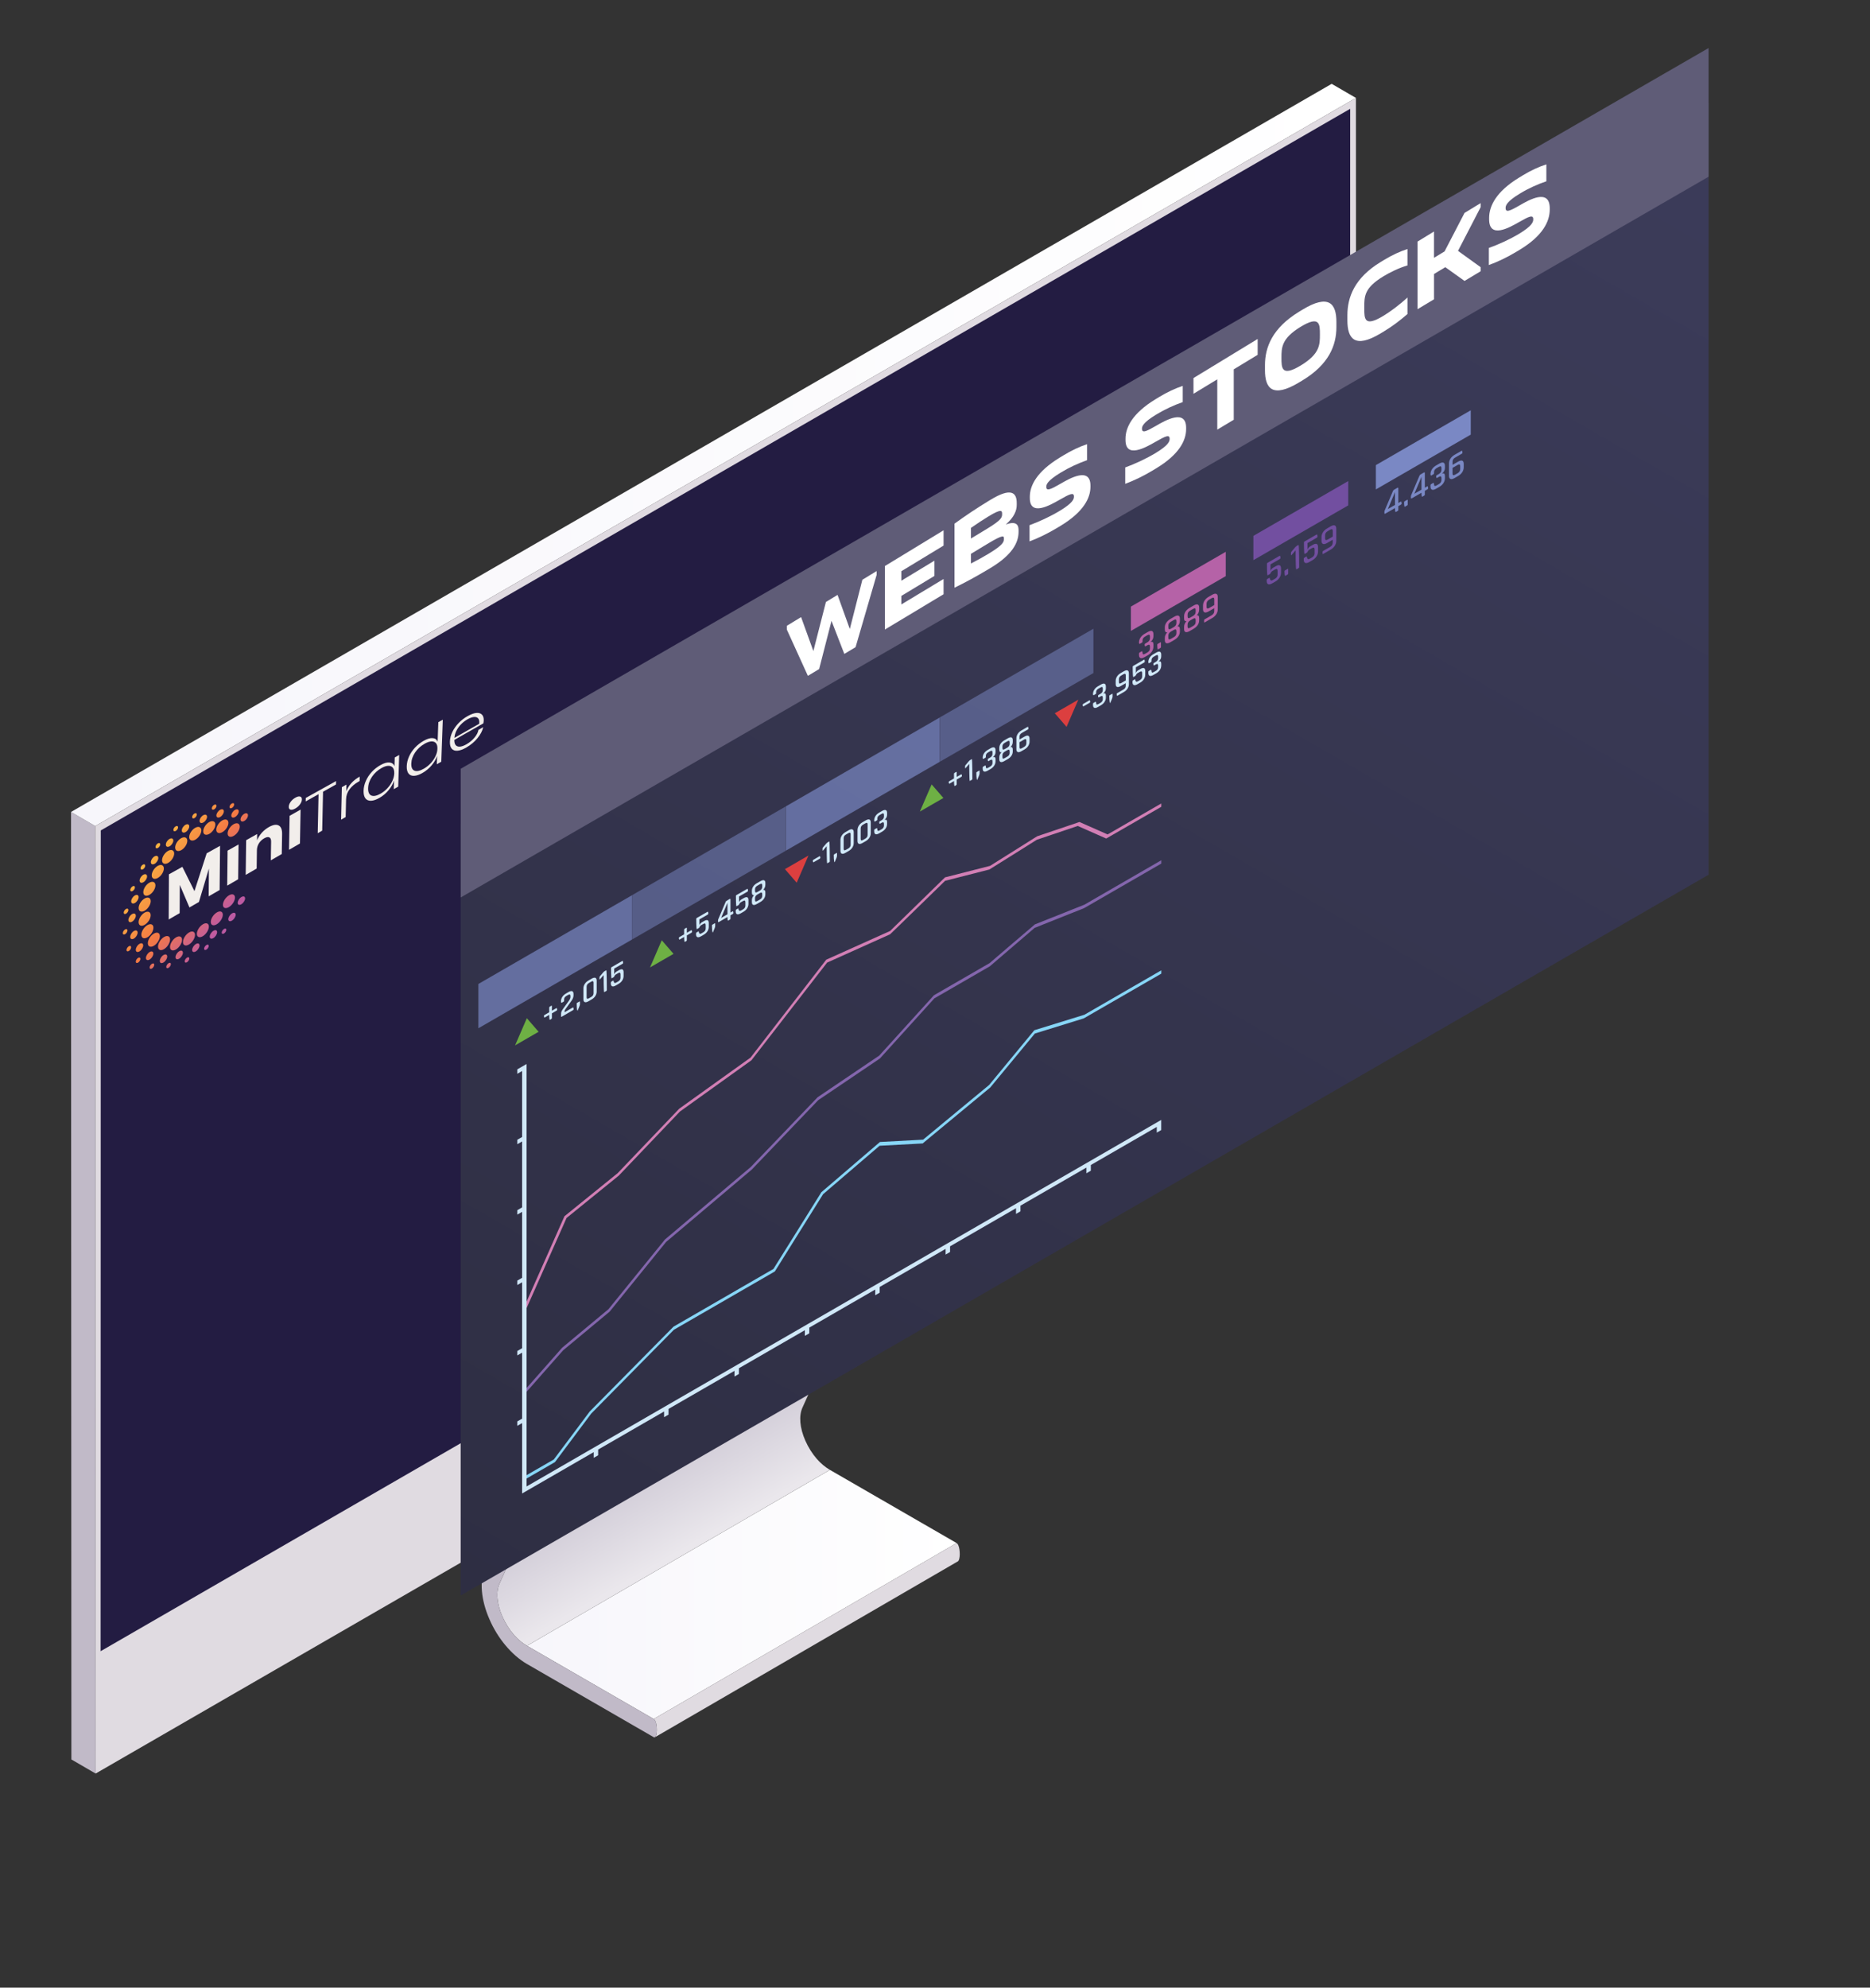 <svg width="559" height="594" viewBox="0 0 559 594" fill="none" xmlns="http://www.w3.org/2000/svg">
  <rect x="0" y="0" width="559" height="594" fill="#333333" stroke="none"/>
  <g clipPath="url(#clip0_1135_2395)">
    <path d="M28.585 530.017L21.341 525.807L21.23 242.649L28.474 246.86L28.585 530.017Z" fill="#C1BAC8" />
    <path d="M248.091 439.27L157.539 491.839L195.411 513.706L285.963 461.137L248.091 439.27Z"
      fill="url(#paint0_linear_1135_2395)" />
    <path
      d="M286.47 461.806C286.388 461.62 286.295 461.457 286.19 461.335C286.121 461.253 286.039 461.183 285.963 461.137L195.411 513.706C195.493 513.752 195.568 513.822 195.638 513.904C195.743 514.026 195.836 514.189 195.918 514.375C196.541 515.791 196.489 518.761 195.784 519.168L286.336 466.605C287.046 466.186 287.093 463.222 286.47 461.806Z"
      fill="#E0DBE1" />
    <path
      d="M240.748 430.557C239.066 426.743 238.74 423.062 239.927 420.547L264.547 366.073L174 418.642L149.375 473.116C148.187 475.631 148.508 479.312 150.179 483.091C151.099 485.159 152.269 487.016 153.638 488.571C154.814 489.911 156.13 491.023 157.533 491.832L248.079 439.263C246.67 438.448 245.36 437.336 244.184 436.002C242.827 434.447 241.657 432.595 240.748 430.557Z"
      fill="url(#paint1_linear_1135_2395)" />
    <path
      d="M195.411 513.706L157.539 491.839C154.494 490.08 151.879 486.918 150.196 483.121C148.513 479.33 148.187 475.637 149.381 473.11L174.006 418.637L174.181 417.664L174.332 364.624C174.338 363.069 173.325 361.316 171.974 360.535C170.705 359.802 169.686 360.384 169.686 361.939L169.534 414.49L144.991 468.533C143.284 472.411 143.779 478.147 146.301 483.884C148.741 489.573 152.956 494.634 157.521 497.272L195.394 519.139C196.669 519.873 196.681 514.434 195.411 513.706Z"
      fill="#C1BAC8" />
    <path
      d="M264.471 310.249C264.25 309.754 263.953 309.283 263.598 308.881C263.277 308.514 262.91 308.205 262.52 307.978C261.891 307.617 261.327 307.576 260.913 307.815L170.367 360.384C170.78 360.145 171.345 360.186 171.974 360.547C172.37 360.774 172.737 361.089 173.051 361.45C173.406 361.851 173.703 362.323 173.925 362.818C174.187 363.406 174.332 364.035 174.332 364.635L174.181 417.676L174.006 418.648L264.552 366.079L264.727 365.107L264.879 312.066C264.879 311.466 264.727 310.837 264.471 310.249Z"
      fill="url(#paint2_linear_1135_2395)" />
    <path d="M28.474 246.86L21.23 242.65L398.078 25.054L405.327 29.264L28.474 246.86Z"
      fill="url(#paint3_linear_1135_2395)" />
    <path d="M405.327 29.264L405.438 312.415L28.585 530.017L28.474 246.86L405.327 29.264Z" fill="#E0DBE1" />
    <path d="M30.128 248.171L403.615 32.514L403.563 277.801L30.075 493.458L30.128 248.171Z" fill="#231C42" />
    <path
      d="M61.787 255.001L58.124 266.304L54.514 259.048L50.496 261.285L50.432 274.783L53.705 272.885L53.751 264.464L56.634 271.19L59.469 269.548L62.451 259.567L62.381 267.865L65.653 265.972L65.781 252.771L61.787 255.001Z"
      fill="#F2EEEB" />
    <path d="M68.029 254.209L67.918 264.668L71.191 262.77L71.313 252.363L68.029 254.209Z" fill="#F2EEEB" />
    <path
      d="M83.303 246.686C82.592 246.307 81.62 246.47 80.391 247.157C79.57 247.617 78.854 248.2 78.237 248.893C77.625 249.597 77.159 250.343 76.845 251.129L76.868 249.242L73.584 251.088L73.45 261.46L76.723 259.561L76.798 254.087C76.81 253.336 77.008 252.649 77.404 252.02C77.8 251.397 78.33 250.89 78.999 250.517C79.628 250.162 80.123 250.069 80.502 250.244C80.874 250.413 81.055 250.844 81.043 251.525L80.956 257.11L84.228 255.217L84.327 249.294C84.356 247.926 84.013 247.064 83.303 246.686Z"
      fill="#F2EEEB" />
    <path
      d="M89.725 238.049C89.37 237.939 88.898 238.043 88.31 238.375C87.722 238.701 87.245 239.115 86.878 239.633C86.511 240.14 86.325 240.629 86.319 241.107C86.313 241.567 86.482 241.858 86.837 241.963C87.192 242.067 87.664 241.957 88.252 241.631C88.84 241.299 89.318 240.885 89.684 240.373C90.046 239.866 90.238 239.383 90.243 238.923C90.255 238.451 90.081 238.16 89.725 238.049ZM86.575 243.797L86.395 253.965L89.667 252.067L89.859 241.945L86.575 243.797Z"
      fill="#F2EEEB" />
    <path
      d="M91.397 238.462L91.379 239.493L95.222 237.344L94.978 249.003L96.317 248.228L96.567 236.599L100.434 234.438L100.457 233.419L91.397 238.462Z"
      fill="#F2EEEB" />
    <path
      d="M105.034 234.031C104.347 234.794 103.84 235.609 103.514 236.477L103.561 234.474L102.192 235.242L101.965 244.956L103.328 244.17L103.456 238.865C103.485 237.729 103.834 236.721 104.516 235.842C105.197 234.969 106.035 234.246 107.048 233.676L107.491 233.425L107.526 232.086C106.554 232.616 105.721 233.274 105.034 234.031Z"
      fill="#F2EEEB" />
    <path
      d="M117.996 226.367L117.92 228.97C117.664 228.306 117.163 227.939 116.429 227.863C115.695 227.787 114.799 228.044 113.733 228.644C112.772 229.185 111.911 229.855 111.159 230.664C110.402 231.48 109.809 232.371 109.378 233.349C108.941 234.327 108.708 235.323 108.685 236.336C108.661 237.332 108.848 238.083 109.238 238.59C109.634 239.097 110.199 239.336 110.932 239.301C111.672 239.266 112.51 238.974 113.459 238.427C114.519 237.816 115.433 237.035 116.19 236.109C116.953 235.178 117.489 234.222 117.792 233.238L117.716 235.841L119.038 235.079L119.329 225.621L117.996 226.367ZM117.285 233.384C116.936 234.147 116.452 234.863 115.847 235.521C115.247 236.179 114.572 236.715 113.832 237.146C112.662 237.821 111.724 238.025 111.037 237.752C110.344 237.472 110.012 236.744 110.041 235.562C110.071 234.374 110.455 233.238 111.189 232.149C111.916 231.066 112.871 230.193 114.048 229.529C114.793 229.109 115.457 228.888 116.039 228.865C116.627 228.842 117.081 229.016 117.402 229.401C117.722 229.779 117.879 230.344 117.856 231.101C117.832 231.858 117.64 232.615 117.285 233.384Z"
      fill="#F2EEEB" />
    <path
      d="M131.027 215.815L130.818 221.662C130.579 221.009 130.096 220.648 129.356 220.584C128.622 220.514 127.726 220.782 126.66 221.382C125.699 221.924 124.843 222.588 124.086 223.391C123.329 224.195 122.735 225.08 122.293 226.041C121.856 227.008 121.617 227.986 121.588 228.976C121.559 229.954 121.74 230.688 122.13 231.177C122.52 231.666 123.085 231.894 123.818 231.853C124.552 231.812 125.391 231.515 126.334 230.973C127.394 230.362 128.308 229.587 129.071 228.673C129.839 227.747 130.369 226.815 130.666 225.855L130.573 228.405L131.912 227.631L132.366 215.081L131.027 215.815ZM130.189 225.983C129.828 226.74 129.35 227.444 128.745 228.091C128.139 228.743 127.464 229.279 126.724 229.704C125.548 230.379 124.616 230.589 123.929 230.327C123.242 230.065 122.916 229.355 122.951 228.196C122.986 227.031 123.376 225.919 124.104 224.847C124.837 223.776 125.792 222.908 126.969 222.244C127.708 221.825 128.372 221.603 128.96 221.574C129.542 221.545 129.997 221.714 130.317 222.087C130.637 222.454 130.783 223.013 130.753 223.746C130.742 224.48 130.55 225.226 130.189 225.983Z"
      fill="#F2EEEB" />
    <path
      d="M141.829 220.444C141.171 221.231 140.367 221.889 139.424 222.436C138.772 222.809 138.172 223.042 137.619 223.117C137.066 223.193 136.623 223.071 136.291 222.756C135.959 222.436 135.802 221.889 135.814 221.126L144.484 216.176C144.548 215.89 144.583 215.593 144.601 215.285C144.63 214.557 144.461 213.992 144.094 213.59C143.727 213.188 143.18 213.013 142.446 213.06C141.712 213.112 140.833 213.421 139.802 213.998C138.801 214.557 137.91 215.244 137.118 216.053C136.332 216.869 135.703 217.754 135.237 218.715C134.777 219.676 134.527 220.637 134.492 221.609C134.457 222.576 134.637 223.298 135.045 223.758C135.459 224.218 136.035 224.416 136.798 224.346C137.555 224.276 138.434 223.95 139.43 223.374C140.752 222.605 141.87 221.667 142.76 220.567C143.651 219.466 144.216 218.383 144.449 217.305L143.028 218.121C142.889 218.895 142.481 219.67 141.829 220.444ZM136.483 218.284C136.856 217.573 137.328 216.933 137.904 216.368C138.475 215.803 139.104 215.331 139.779 214.947C140.443 214.574 141.054 214.347 141.608 214.277C142.161 214.207 142.592 214.33 142.906 214.65C143.215 214.976 143.337 215.518 143.255 216.292L135.843 220.514C135.895 219.74 136.111 218.994 136.483 218.284Z"
      fill="#F2EEEB" />
    <path
      d="M66.48 245.159C67.482 244.612 68.291 244.961 68.279 245.934C68.268 246.906 67.447 248.147 66.445 248.7C65.444 249.253 64.64 248.904 64.646 247.926C64.658 246.941 65.479 245.707 66.48 245.159Z"
      fill="url(#paint4_linear_1135_2395)" />
    <path
      d="M62.579 245.649C63.58 245.108 64.39 245.457 64.378 246.441C64.367 247.419 63.551 248.66 62.544 249.213C61.542 249.761 60.733 249.411 60.745 248.421C60.756 247.431 61.577 246.191 62.579 245.649Z"
      fill="url(#paint5_linear_1135_2395)" />
    <path
      d="M58.386 247.372C59.388 246.831 60.197 247.186 60.191 248.176C60.186 249.16 59.365 250.406 58.363 250.954C57.362 251.501 56.552 251.14 56.558 250.15C56.564 249.16 57.385 247.914 58.386 247.372Z"
      fill="url(#paint6_linear_1135_2395)" />
    <path
      d="M54.188 250.476C55.19 249.935 55.999 250.296 55.993 251.286C55.987 252.276 55.166 253.528 54.165 254.075C53.163 254.623 52.354 254.262 52.36 253.266C52.365 252.27 53.181 251.018 54.188 250.476Z"
      fill="url(#paint7_linear_1135_2395)" />
    <path
      d="M50.263 254.268C51.265 253.72 52.074 254.087 52.069 255.083C52.063 256.079 51.248 257.337 50.246 257.89C49.244 258.443 48.435 258.076 48.441 257.075C48.447 256.073 49.262 254.815 50.263 254.268Z"
      fill="url(#paint8_linear_1135_2395)" />
    <path
      d="M47.177 258.746C48.179 258.193 48.988 258.56 48.982 259.561C48.977 260.563 48.161 261.827 47.16 262.386C46.158 262.939 45.349 262.578 45.355 261.571C45.361 260.563 46.176 259.299 47.177 258.746Z"
      fill="url(#paint9_linear_1135_2395)" />
    <path
      d="M44.656 263.783C45.657 263.23 46.467 263.591 46.461 264.599C46.455 265.606 45.646 266.876 44.644 267.435C43.643 267.994 42.833 267.633 42.839 266.62C42.845 265.612 43.654 264.343 44.656 263.783Z"
      fill="url(#paint10_linear_1135_2395)" />
    <path
      d="M43.253 268.5C44.254 267.941 45.063 268.302 45.058 269.31C45.058 270.317 44.242 271.593 43.247 272.163C42.251 272.728 41.442 272.367 41.442 271.354C41.442 270.341 42.251 269.059 43.253 268.5Z"
      fill="url(#paint11_linear_1135_2395)" />
    <path
      d="M43.241 272.722C44.237 272.151 45.046 272.513 45.046 273.52C45.046 274.527 44.231 275.809 43.235 276.385C42.239 276.962 41.43 276.601 41.43 275.587C41.43 274.574 42.245 273.293 43.241 272.722Z"
      fill="url(#paint12_linear_1135_2395)" />
    <path
      d="M44.068 276.467C45.063 275.89 45.873 276.246 45.867 277.253C45.861 278.261 45.052 279.548 44.056 280.124C43.06 280.701 42.257 280.351 42.257 279.338C42.257 278.325 43.072 277.043 44.068 276.467Z"
      fill="url(#paint13_linear_1135_2395)" />
    <path
      d="M46.001 279C46.997 278.424 47.8 278.767 47.794 279.769C47.789 280.771 46.979 282.063 45.989 282.646C44.999 283.228 44.19 282.885 44.196 281.877C44.196 280.864 45.005 279.577 46.001 279Z"
      fill="url(#paint14_linear_1135_2395)" />
    <path
      d="M49.041 280.014C50.036 279.431 50.84 279.769 50.834 280.771C50.828 281.772 50.019 283.059 49.029 283.648C48.033 284.236 47.236 283.898 47.236 282.89C47.236 281.889 48.045 280.602 49.041 280.014Z"
      fill="url(#paint15_linear_1135_2395)" />
    <path
      d="M52.633 280.124C53.629 279.536 54.427 279.868 54.421 280.864C54.415 281.859 53.606 283.146 52.61 283.735C51.614 284.329 50.817 283.997 50.822 282.995C50.828 281.993 51.643 280.712 52.633 280.124Z"
      fill="url(#paint16_linear_1135_2395)" />
    <path
      d="M56.505 278.669C57.501 278.081 58.299 278.407 58.293 279.397C58.287 280.387 57.478 281.668 56.482 282.262C55.492 282.856 54.689 282.53 54.695 281.534C54.7 280.538 55.51 279.257 56.505 278.669Z"
      fill="url(#paint17_linear_1135_2395)" />
    <path
      d="M60.657 276.211C61.653 275.622 62.451 275.943 62.439 276.927C62.427 277.911 61.618 279.186 60.628 279.78C59.638 280.374 58.835 280.054 58.846 279.064C58.852 278.08 59.667 276.799 60.657 276.211Z"
      fill="url(#paint18_linear_1135_2395)" />
    <path
      d="M64.826 272.67C65.822 272.082 66.62 272.402 66.608 273.38C66.597 274.359 65.787 275.628 64.792 276.222C63.796 276.816 62.998 276.496 63.01 275.512C63.016 274.522 63.831 273.252 64.826 272.67Z"
      fill="url(#paint19_linear_1135_2395)" />
    <path
      d="M69.363 272.955C69.974 272.594 70.463 272.781 70.457 273.38C70.451 273.98 69.951 274.76 69.339 275.122C68.728 275.488 68.239 275.296 68.245 274.696C68.25 274.097 68.751 273.316 69.363 272.955Z"
      fill="url(#paint20_linear_1135_2395)" />
    <path
      d="M68.46 267.557C69.456 266.975 70.254 267.289 70.242 268.262C70.23 269.234 69.415 270.498 68.419 271.086C67.424 271.674 66.626 271.354 66.638 270.381C66.649 269.409 67.464 268.139 68.46 267.557Z"
      fill="url(#paint21_linear_1135_2395)" />
    <path
      d="M72.169 268.069C72.781 267.708 73.27 267.9 73.264 268.494C73.258 269.088 72.757 269.863 72.146 270.23C71.534 270.591 71.045 270.404 71.051 269.804C71.057 269.205 71.558 268.43 72.169 268.069Z"
      fill="url(#paint22_linear_1135_2395)" />
    <path
      d="M63.807 278.156C64.419 277.789 64.908 277.981 64.902 278.587C64.896 279.187 64.396 279.973 63.79 280.34C63.179 280.707 62.69 280.514 62.695 279.909C62.701 279.309 63.196 278.523 63.807 278.156Z"
      fill="url(#paint23_linear_1135_2395)" />
    <path
      d="M58.549 282.122C59.161 281.755 59.65 281.953 59.644 282.559C59.638 283.164 59.143 283.956 58.532 284.323C57.92 284.69 57.431 284.498 57.437 283.887C57.443 283.281 57.938 282.489 58.549 282.122Z"
      fill="url(#paint24_linear_1135_2395)" />
    <path
      d="M53.577 284.271C54.188 283.904 54.677 284.108 54.677 284.719C54.677 285.33 54.176 286.122 53.565 286.489C52.954 286.856 52.465 286.658 52.465 286.041C52.47 285.429 52.965 284.637 53.577 284.271Z"
      fill="url(#paint25_linear_1135_2395)" />
    <path
      d="M48.883 285.406C49.495 285.045 49.99 285.249 49.984 285.86C49.984 286.478 49.483 287.27 48.872 287.637C48.26 288.003 47.771 287.8 47.771 287.182C47.771 286.565 48.272 285.767 48.883 285.406Z"
      fill="url(#paint26_linear_1135_2395)" />
    <path
      d="M44.737 284.504C45.349 284.143 45.844 284.352 45.844 284.976C45.844 285.599 45.343 286.391 44.732 286.752C44.12 287.113 43.625 286.903 43.625 286.28C43.631 285.663 44.126 284.865 44.737 284.504Z"
      fill="url(#paint27_linear_1135_2395)" />
    <path
      d="M41.698 282.064C42.309 281.708 42.804 281.924 42.804 282.547C42.804 283.17 42.303 283.962 41.692 284.323C41.081 284.684 40.586 284.469 40.586 283.84C40.592 283.217 41.087 282.425 41.698 282.064Z"
      fill="url(#paint28_linear_1135_2395)" />
    <path
      d="M40.038 278.225C40.65 277.87 41.151 278.091 41.145 278.715C41.139 279.338 40.644 280.13 40.033 280.485C39.421 280.84 38.92 280.619 38.926 279.996C38.926 279.367 39.427 278.575 40.038 278.225Z"
      fill="url(#paint29_linear_1135_2395)" />
    <path
      d="M39.491 273.165C40.108 272.816 40.603 273.043 40.603 273.666C40.603 274.289 40.102 275.081 39.491 275.431C38.88 275.78 38.379 275.559 38.379 274.93C38.379 274.301 38.874 273.515 39.491 273.165Z"
      fill="url(#paint30_linear_1135_2395)" />
    <path
      d="M40.33 267.598C40.947 267.254 41.442 267.481 41.442 268.104C41.442 268.728 40.941 269.514 40.324 269.857C39.706 270.201 39.212 269.974 39.212 269.351C39.217 268.728 39.718 267.941 40.33 267.598Z"
      fill="url(#paint31_linear_1135_2395)" />
    <path
      d="M42.851 261.407C43.468 261.07 43.963 261.297 43.963 261.92C43.963 262.543 43.462 263.323 42.845 263.661C42.228 264.005 41.733 263.772 41.733 263.149C41.733 262.525 42.234 261.751 42.851 261.407Z"
      fill="url(#paint32_linear_1135_2395)" />
    <path
      d="M46.211 255.916C46.828 255.578 47.329 255.811 47.323 256.428C47.323 257.046 46.816 257.82 46.205 258.158C45.587 258.496 45.087 258.269 45.093 257.645C45.093 257.028 45.593 256.254 46.211 255.916Z"
      fill="url(#paint33_linear_1135_2395)" />
    <path
      d="M50.7 250.698C51.317 250.366 51.818 250.593 51.812 251.204C51.806 251.816 51.306 252.59 50.688 252.922C50.071 253.254 49.571 253.033 49.576 252.416C49.576 251.798 50.083 251.03 50.7 250.698Z"
      fill="url(#paint34_linear_1135_2395)" />
    <path
      d="M55.469 246.47C56.086 246.138 56.587 246.365 56.581 246.971C56.575 247.583 56.075 248.345 55.457 248.677C54.84 249.009 54.339 248.788 54.345 248.177C54.345 247.565 54.852 246.802 55.469 246.47Z"
      fill="url(#paint35_linear_1135_2395)" />
    <path
      d="M60.785 243.61C61.403 243.278 61.898 243.5 61.898 244.105C61.892 244.711 61.385 245.474 60.768 245.806C60.151 246.138 59.656 245.916 59.656 245.311C59.656 244.705 60.168 243.942 60.785 243.61Z"
      fill="url(#paint36_linear_1135_2395)" />
    <path
      d="M65.816 241.998C66.434 241.666 66.928 241.881 66.923 242.481C66.917 243.081 66.41 243.838 65.793 244.176C65.176 244.513 64.681 244.292 64.687 243.692C64.692 243.087 65.199 242.33 65.816 241.998Z"
      fill="url(#paint37_linear_1135_2395)" />
    <path
      d="M70.271 242.02C70.888 241.683 71.383 241.898 71.377 242.492C71.371 243.086 70.865 243.843 70.248 244.181C69.63 244.519 69.135 244.303 69.141 243.709C69.147 243.115 69.648 242.352 70.271 242.02Z"
      fill="url(#paint38_linear_1135_2395)" />
    <path
      d="M69.316 240.111C69.7 239.901 70.015 240.035 70.009 240.413C70.003 240.786 69.689 241.264 69.299 241.468C68.914 241.677 68.6 241.543 68.606 241.165C68.611 240.792 68.932 240.32 69.316 240.111Z"
      fill="url(#paint39_linear_1135_2395)" />
    <path
      d="M64.017 240.518C64.401 240.309 64.716 240.449 64.71 240.827C64.704 241.206 64.39 241.677 64.005 241.887C63.621 242.097 63.307 241.957 63.313 241.578C63.318 241.2 63.633 240.722 64.017 240.518Z"
      fill="url(#paint40_linear_1135_2395)" />
    <path
      d="M58.142 243.11C58.526 242.906 58.84 243.046 58.835 243.425C58.835 243.803 58.514 244.281 58.13 244.49C57.746 244.7 57.431 244.554 57.437 244.176C57.437 243.792 57.752 243.314 58.142 243.11Z"
      fill="url(#paint41_linear_1135_2395)" />
    <path
      d="M52.534 246.936C52.919 246.726 53.233 246.872 53.233 247.256C53.233 247.641 52.913 248.118 52.529 248.328C52.144 248.537 51.83 248.392 51.83 248.007C51.83 247.623 52.144 247.14 52.534 246.936Z"
      fill="url(#paint42_linear_1135_2395)" />
    <path
      d="M47.2 252.026C47.585 251.816 47.899 251.962 47.899 252.346C47.899 252.73 47.585 253.214 47.195 253.423C46.81 253.633 46.496 253.487 46.496 253.103C46.502 252.719 46.816 252.235 47.2 252.026Z"
      fill="url(#paint43_linear_1135_2395)" />
    <path
      d="M42.717 258.385C43.101 258.175 43.416 258.321 43.416 258.711C43.416 259.101 43.101 259.585 42.717 259.8C42.333 260.01 42.018 259.864 42.018 259.474C42.012 259.078 42.327 258.595 42.717 258.385Z"
      fill="url(#paint44_linear_1135_2395)" />
    <path
      d="M71.377 246.249C70.836 245.742 69.706 246.144 68.868 247.14C68.029 248.135 67.79 249.358 68.332 249.865C68.873 250.372 69.997 249.964 70.842 248.962C71.68 247.972 71.925 246.755 71.377 246.249Z"
      fill="url(#paint45_linear_1135_2395)" />
    <path
      d="M73.957 243.168C73.625 242.859 72.932 243.104 72.414 243.715C71.896 244.327 71.75 245.072 72.082 245.381C72.414 245.689 73.107 245.445 73.625 244.833C74.143 244.222 74.289 243.476 73.957 243.168Z"
      fill="url(#paint46_linear_1135_2395)" />
    <path
      d="M39.637 264.872C40.021 264.657 40.335 264.802 40.335 265.193C40.335 265.583 40.021 266.072 39.637 266.287C39.252 266.503 38.938 266.357 38.938 265.967C38.938 265.577 39.252 265.088 39.637 264.872Z"
      fill="url(#paint47_linear_1135_2395)" />
    <path
      d="M37.68 271.633C38.064 271.418 38.379 271.557 38.379 271.953C38.379 272.35 38.064 272.839 37.68 273.054C37.296 273.27 36.981 273.13 36.981 272.734C36.981 272.344 37.296 271.849 37.68 271.633Z"
      fill="url(#paint48_linear_1135_2395)" />
    <path
      d="M37.401 277.754C37.785 277.533 38.093 277.673 38.093 278.069C38.093 278.459 37.779 278.96 37.401 279.175C37.016 279.397 36.708 279.257 36.708 278.861C36.708 278.465 37.016 277.97 37.401 277.754Z"
      fill="url(#paint49_linear_1135_2395)" />
    <path
      d="M38.507 282.785C38.891 282.564 39.2 282.698 39.2 283.088C39.2 283.478 38.891 283.979 38.507 284.2C38.123 284.422 37.814 284.288 37.814 283.898C37.814 283.507 38.123 283.012 38.507 282.785Z"
      fill="url(#paint50_linear_1135_2395)" />
    <path
      d="M41.279 286.262C41.663 286.035 41.971 286.169 41.971 286.559C41.971 286.949 41.663 287.45 41.279 287.677C40.894 287.904 40.586 287.77 40.586 287.38C40.586 286.984 40.894 286.483 41.279 286.262Z"
      fill="url(#paint51_linear_1135_2395)" />
    <path
      d="M45.425 288.02C45.809 287.793 46.117 287.921 46.112 288.312C46.112 288.702 45.797 289.197 45.419 289.43C45.04 289.663 44.726 289.529 44.732 289.138C44.732 288.748 45.04 288.253 45.425 288.02Z"
      fill="url(#paint52_linear_1135_2395)" />
    <path
      d="M50.392 287.84C50.776 287.613 51.079 287.736 51.079 288.12C51.079 288.504 50.764 289.005 50.386 289.232C50.001 289.465 49.699 289.337 49.699 288.953C49.699 288.568 50.007 288.073 50.392 287.84Z"
      fill="url(#paint53_linear_1135_2395)" />
    <path
      d="M55.906 286.18C56.29 285.947 56.593 286.075 56.593 286.454C56.593 286.832 56.279 287.333 55.9 287.56C55.522 287.787 55.213 287.671 55.213 287.287C55.213 286.908 55.527 286.413 55.906 286.18Z"
      fill="url(#paint54_linear_1135_2395)" />
    <path
      d="M61.711 282.413C62.096 282.18 62.398 282.303 62.398 282.681C62.392 283.06 62.084 283.555 61.7 283.782C61.315 284.015 61.013 283.892 61.013 283.514C61.018 283.135 61.327 282.64 61.711 282.413Z"
      fill="url(#paint55_linear_1135_2395)" />
    <path
      d="M66.975 277.614C67.359 277.387 67.662 277.503 67.662 277.876C67.656 278.249 67.348 278.744 66.963 278.971C66.579 279.198 66.276 279.082 66.276 278.709C66.282 278.336 66.597 277.841 66.975 277.614Z"
      fill="url(#paint56_linear_1135_2395)" />
    <path d="M510.745 261.413L137.712 476.808V246.156L510.745 30.767V261.413Z" fill="url(#paint57_linear_1135_2395)" />
    <path d="M137.718 229.745V268.203L510.745 52.814V14.355L137.718 229.745Z" fill="#5F5C77" />
    <path
      d="M331.097 249.37L322.683 245.649L310.035 249.917L295.967 258.757L282.493 262.199L266.078 278.22L246.991 286.798L224.374 316.049L203.039 331.336L184.639 350.594L168.731 363.476L156.101 391.936L156.957 391.953L169.365 363.983L184.959 351.34L203.249 332.18L224.625 316.859L247.247 287.671L266.072 279.21C266.2 279.151 282.522 263.224 282.522 263.224L295.74 259.852C295.827 259.829 309.936 250.96 309.936 250.96L322.17 246.831L330.678 250.593L347.139 241.112V240.116L331.097 249.37Z"
      fill="#D27FB5" />
    <path
      d="M324.179 270.352L309.36 276.251C309.249 276.298 295.833 287.817 295.833 287.817L279.191 297.425L262.841 315.449L244.417 327.906L224.433 348.748L198.777 370.418L181.89 391.248L168.038 402.767L156.456 415.882L156.939 416.47L168.346 403.53L182.217 392L199.109 371.163L224.77 349.482L244.597 328.779L263.039 316.317L279.314 298.351L295.897 288.772L309.29 277.288L324.086 271.388L347.145 258.076V257.08L324.179 270.352Z"
      fill="#8466AD" />
    <path
      d="M324.156 303.255L309.191 307.879L295.699 324.226L275.936 340.584L263.044 341.277L245.529 356.29L231.205 379.217L201.333 396.467L176.265 421.851L165.557 436.148L157.032 441.069V442.065L165.895 436.946L176.76 422.416L201.438 397.398L231.624 379.969L246.053 356.872L262.934 342.407L275.808 341.714L296.02 324.989L309.354 308.863L323.964 304.344L347.145 290.973V289.978L324.156 303.255Z"
      fill="#87D6F7" />
    <path
      d="M157.405 444.225V317.977L154.639 319.572V320.9L156.077 320.067V339.786L154.639 340.613V341.94L156.077 341.113V360.826L154.639 361.659V362.981L156.077 362.154V381.866L154.639 382.699V384.027L156.077 383.194V402.907L154.639 403.74V405.067L156.077 404.235V423.953L154.639 424.78V426.108L156.077 425.281V446.321L177.477 433.964V435.67L178.804 434.901V433.195L198.515 421.816V423.522L199.842 422.754V421.047L219.559 409.668V411.369L220.881 410.606V408.899L240.597 397.52V399.221L241.925 398.458V396.751L261.635 385.372V387.073L262.963 386.31V384.604L282.673 373.224V374.925L284.001 374.156V372.456L303.717 361.071V362.777L305.045 362.008V360.308L324.756 348.923V350.629L326.083 349.86V348.16L345.794 336.775V338.481L347.121 337.712V334.684L157.405 444.225Z"
      fill="#D0E8F8" />
    <path
      d="M164.981 302.044L166.361 301.246C166.547 301.333 166.547 301.741 166.547 301.741C166.547 301.863 166.489 301.962 166.361 302.032L164.981 302.83V304.228C164.981 304.356 164.917 304.455 164.789 304.531L164.358 304.781C164.171 304.694 164.171 303.296 164.171 303.296L162.78 304.1C162.593 304.024 162.593 303.616 162.593 303.616C162.593 303.488 162.657 303.389 162.78 303.319L164.171 302.516V301.124C164.171 300.996 164.23 300.897 164.358 300.827L164.789 300.576C164.917 300.501 164.981 300.53 164.981 300.658V302.044Z"
      fill="#D0E8F8" />
    <path
      d="M167.723 303.791V302.906C167.723 302.51 167.892 302.073 168.236 301.608L170.058 299.069C170.367 298.649 170.518 298.277 170.518 297.95V297.63C170.518 297.164 170.28 297.077 169.796 297.351L169.325 297.624C169.08 297.764 168.905 297.921 168.795 298.096C168.684 298.271 168.632 298.475 168.632 298.725V299.08C168.632 299.197 168.579 299.284 168.469 299.348L167.851 299.703C167.688 299.622 167.688 299.249 167.688 299.249C167.688 298.777 167.822 298.341 168.084 297.927C168.346 297.519 168.719 297.176 169.196 296.902L169.948 296.465C170.419 296.192 170.786 296.11 171.048 296.215C171.31 296.32 171.444 296.605 171.444 297.077V297.473C171.444 297.974 171.246 298.498 170.856 299.045L169.004 301.631C168.859 301.835 168.783 302.027 168.783 302.19V302.499L171.293 301.049C171.467 301.113 171.467 301.625 171.467 301.625C171.467 301.736 171.409 301.823 171.293 301.887L167.91 303.844C167.782 303.92 167.723 303.902 167.723 303.791Z"
      fill="#D0E8F8" />
    <path
      d="M173.366 299.353V300.105C173.366 300.262 173.308 300.489 173.185 300.792L172.673 302.026C172.393 302.12 172.393 299.918 172.393 299.918C172.393 299.819 172.446 299.732 172.556 299.668L173.214 299.289C173.313 299.231 173.366 299.254 173.366 299.353Z"
      fill="#D0E8F8" />
    <path
      d="M176.871 298.672L175.904 299.232C175.427 299.505 175.06 299.587 174.792 299.476C174.53 299.365 174.396 299.074 174.396 298.603V295.388C174.396 294.91 174.53 294.468 174.792 294.054C175.054 293.641 175.427 293.297 175.904 293.024L176.871 292.465C177.343 292.197 177.71 292.115 177.972 292.22C178.234 292.331 178.368 292.622 178.368 293.099V296.314C178.368 296.786 178.234 297.228 177.972 297.642C177.704 298.061 177.337 298.405 176.871 298.672ZM176.05 298.329L176.737 297.933C177.203 297.665 177.43 297.292 177.43 296.815V293.682C177.43 293.204 177.197 293.099 176.737 293.367L176.05 293.763C175.59 294.031 175.357 294.404 175.357 294.881V298.014C175.351 298.492 175.584 298.597 176.05 298.329Z"
      fill="#D0E8F8" />
    <path
      d="M179.206 292.633V292.062C179.206 291.957 179.253 291.858 179.34 291.754L180.342 290.566C180.464 290.426 180.569 290.333 180.65 290.28L181.232 289.948C181.395 290.018 181.395 295.894 181.395 295.894C181.395 296.005 181.343 296.086 181.238 296.144L180.609 296.506C180.446 296.436 180.446 291.398 180.446 291.398L179.392 292.615C179.27 292.755 179.206 292.761 179.206 292.633Z"
      fill="#D0E8F8" />
    <path
      d="M184.749 290.84L184.15 291.183C184.027 291.253 183.923 291.335 183.847 291.428C183.765 291.521 183.713 291.597 183.69 291.667C183.62 291.859 183.532 291.981 183.428 292.039L182.822 292.389C182.659 292.319 182.659 289.291 182.659 289.291C182.659 289.18 182.711 289.098 182.822 289.034L186.095 287.147C186.269 287.212 186.269 287.759 186.269 287.759C186.269 287.87 186.211 287.957 186.095 288.021L183.602 289.459V291.218C183.713 290.84 183.981 290.525 184.412 290.275L184.982 289.949C185.448 289.681 185.798 289.599 186.042 289.698C186.287 289.797 186.409 290.083 186.409 290.554V291.672C186.409 292.144 186.275 292.587 186.013 293C185.751 293.414 185.384 293.757 184.913 294.031L184.091 294.503C183.614 294.776 183.247 294.858 182.985 294.747C182.723 294.637 182.595 294.345 182.595 293.874C182.595 293.507 182.647 293.419 182.758 293.355L183.364 293.006C183.527 293.798 183.76 293.897 184.225 293.629L184.773 293.315C185.25 293.041 185.489 292.668 185.489 292.196V291.224C185.489 290.933 185.431 290.764 185.32 290.706C185.209 290.636 185.023 290.682 184.749 290.84Z"
      fill="#D0E8F8" />
    <path d="M157.492 304.286L153.975 312.404L161.004 308.345L157.492 304.286Z" fill="#6EB044" />
    <path
      d="M205.316 278.756L206.696 277.958C206.882 278.045 206.882 278.453 206.882 278.453C206.882 278.575 206.824 278.674 206.696 278.744L205.316 279.542V280.94C205.316 281.068 205.252 281.173 205.124 281.243L204.693 281.493C204.507 281.406 204.507 280.008 204.507 280.008L203.115 280.812C202.934 280.736 202.934 280.328 202.934 280.328C202.934 280.2 202.993 280.101 203.115 280.031L204.507 279.228V277.836C204.507 277.708 204.565 277.609 204.693 277.539L205.124 277.288C205.252 277.213 205.316 277.242 205.316 277.37V278.756Z"
      fill="#D0E8F8" />
    <path
      d="M210.219 276.136L209.619 276.479C209.497 276.549 209.398 276.63 209.316 276.724C209.235 276.817 209.182 276.893 209.159 276.962C209.089 277.155 209.002 277.277 208.897 277.335L208.292 277.685C208.128 277.615 208.128 274.586 208.128 274.586C208.128 274.476 208.181 274.394 208.292 274.33L211.564 272.443C211.739 272.507 211.739 273.055 211.739 273.055C211.739 273.165 211.68 273.253 211.564 273.323L209.072 274.761V276.52C209.182 276.141 209.45 275.827 209.881 275.576L210.452 275.25C210.918 274.982 211.267 274.901 211.512 275C211.756 275.099 211.878 275.384 211.878 275.856V276.974C211.878 277.446 211.745 277.888 211.482 278.302C211.22 278.721 210.854 279.059 210.382 279.333L209.561 279.804C209.083 280.078 208.717 280.16 208.455 280.049C208.193 279.938 208.064 279.647 208.064 279.175C208.064 278.809 208.117 278.721 208.227 278.657L208.833 278.308C208.996 279.1 209.229 279.199 209.689 278.931L210.236 278.611C210.714 278.337 210.953 277.964 210.953 277.492V276.52C210.953 276.229 210.894 276.06 210.784 276.002C210.679 275.932 210.487 275.978 210.219 276.136Z"
      fill="#D0E8F8" />
    <path
      d="M213.794 276.007V276.758C213.794 276.916 213.73 277.143 213.614 277.446L213.101 278.674C212.822 278.768 212.822 276.566 212.822 276.566C212.822 276.461 212.874 276.38 212.985 276.316L213.643 275.937C213.748 275.885 213.794 275.908 213.794 276.007Z"
      fill="#D0E8F8" />
    <path
      d="M218.196 274.813L217.626 275.139C217.463 275.069 217.463 274.056 217.463 274.056L214.918 275.524C214.732 275.634 214.638 275.594 214.638 275.407V275.104C214.638 274.965 214.668 274.819 214.726 274.679L216.88 269.607C216.933 269.479 216.979 269.391 217.026 269.327C217.23 269.164 218.08 268.675 218.08 268.675C218.266 268.565 218.359 268.605 218.359 268.792V272.711L219.064 272.303C219.227 272.373 219.227 272.857 219.227 272.857C219.227 272.979 219.174 273.072 219.064 273.136L218.359 273.544V274.557C218.348 274.668 218.295 274.749 218.196 274.813ZM217.463 273.223V269.805L215.564 274.318L217.463 273.223Z"
      fill="#D0E8F8" />
    <path
      d="M222.074 269.293L221.475 269.636C221.352 269.706 221.253 269.788 221.172 269.881C221.09 269.974 221.038 270.056 221.015 270.12C220.945 270.312 220.857 270.434 220.753 270.492L220.147 270.842C219.984 270.772 219.984 267.744 219.984 267.744C219.984 267.633 220.036 267.551 220.147 267.487L223.419 265.601C223.594 265.665 223.594 266.212 223.594 266.212C223.594 266.323 223.536 266.41 223.419 266.474L220.927 267.913V269.665C221.038 269.287 221.306 268.972 221.737 268.728L222.307 268.402C222.773 268.134 223.123 268.052 223.367 268.151C223.612 268.25 223.734 268.536 223.734 269.007V270.125C223.734 270.597 223.6 271.04 223.338 271.453C223.076 271.867 222.709 272.21 222.237 272.484L221.416 272.956C220.939 273.229 220.572 273.311 220.31 273.2C220.048 273.09 219.92 272.799 219.92 272.327C219.92 271.96 219.972 271.873 220.083 271.808L220.689 271.459C220.852 272.251 221.085 272.35 221.55 272.082L222.098 271.768C222.575 271.494 222.814 271.121 222.814 270.65V269.677C222.814 269.386 222.756 269.217 222.645 269.159C222.534 269.083 222.348 269.135 222.074 269.293Z"
      fill="#D0E8F8" />
    <path
      d="M227.292 269.555L226.267 270.143C225.789 270.417 225.423 270.51 225.155 270.417C224.893 270.323 224.759 270.044 224.759 269.572V269.048C224.759 268.454 224.98 267.942 225.423 267.505C224.98 267.581 224.759 267.318 224.759 266.719V266.229C224.759 265.764 224.893 265.338 225.155 264.937C225.417 264.541 225.789 264.203 226.267 263.929L227.292 263.341C227.769 263.067 228.136 262.974 228.398 263.067C228.66 263.16 228.788 263.44 228.788 263.9V264.389C228.788 264.686 228.73 264.972 228.608 265.245C228.491 265.519 228.328 265.752 228.13 265.938C228.567 265.857 228.788 266.119 228.788 266.724V267.237C228.788 267.709 228.66 268.14 228.398 268.536C228.136 268.949 227.769 269.281 227.292 269.555ZM226.395 266.573L227.158 266.13C227.618 265.863 227.851 265.49 227.851 265.006V264.535C227.851 264.296 227.793 264.156 227.682 264.11C227.571 264.069 227.397 264.116 227.158 264.249L226.395 264.692C226.156 264.832 225.982 264.983 225.871 265.158C225.76 265.333 225.702 265.536 225.702 265.775V266.247C225.702 266.73 225.935 266.841 226.395 266.573ZM226.395 269.258L227.158 268.815C227.397 268.675 227.571 268.524 227.682 268.349C227.793 268.175 227.851 267.965 227.851 267.732V267.208C227.851 266.724 227.618 266.62 227.158 266.888L226.395 267.33C225.935 267.598 225.702 267.971 225.702 268.454V268.972C225.702 269.211 225.76 269.351 225.871 269.397C225.982 269.438 226.156 269.392 226.395 269.258Z"
      fill="#D0E8F8" />
    <path d="M197.822 280.992L194.311 289.116L201.339 285.057L197.822 280.992Z" fill="#6EB044" />
    <path
      d="M245.052 256.614L243.142 257.715C242.979 257.634 242.979 257.208 242.979 257.208C242.979 257.092 243.031 257.005 243.142 256.94L245.052 255.84C245.215 255.916 245.215 256.341 245.215 256.341C245.215 256.457 245.162 256.55 245.052 256.614Z"
      fill="#D0E8F8" />
    <path
      d="M245.873 254.14V253.569C245.873 253.464 245.919 253.365 246.006 253.26L247.008 252.072C247.13 251.933 247.235 251.839 247.317 251.787L247.893 251.449C248.056 251.519 248.056 257.395 248.056 257.395C248.056 257.506 248.004 257.587 247.905 257.645L247.276 258.007C247.113 257.937 247.113 252.899 247.113 252.899L246.059 254.116C245.937 254.256 245.873 254.262 245.873 254.14Z"
      fill="#D0E8F8" />
    <path
      d="M250.205 254.984V255.735C250.205 255.893 250.147 256.12 250.024 256.423L249.512 257.657C249.232 257.75 249.232 255.549 249.232 255.549C249.232 255.45 249.285 255.363 249.395 255.299L250.053 254.92C250.152 254.862 250.205 254.885 250.205 254.984Z"
      fill="#D0E8F8" />
    <path
      d="M253.705 254.309L252.738 254.868C252.26 255.142 251.894 255.223 251.632 255.113C251.37 255.002 251.236 254.711 251.236 254.245V251.03C251.236 250.553 251.37 250.11 251.632 249.697C251.894 249.289 252.266 248.94 252.738 248.666L253.705 248.107C254.176 247.833 254.543 247.752 254.805 247.862C255.067 247.973 255.201 248.264 255.201 248.742V251.956C255.201 252.428 255.067 252.87 254.805 253.284C254.543 253.692 254.176 254.035 253.705 254.309ZM252.889 253.959L253.576 253.563C254.042 253.296 254.269 252.923 254.269 252.445V249.312C254.269 248.835 254.036 248.73 253.576 248.998L252.889 249.394C252.423 249.662 252.196 250.034 252.196 250.512V253.645C252.191 254.123 252.423 254.227 252.889 253.959Z"
      fill="#D0E8F8" />
    <path
      d="M258.8 251.368L257.833 251.921C257.355 252.195 256.989 252.276 256.727 252.166C256.465 252.055 256.331 251.764 256.331 251.298V248.083C256.331 247.606 256.465 247.163 256.727 246.75C256.989 246.336 257.361 245.993 257.833 245.719L258.8 245.16C259.271 244.892 259.638 244.81 259.9 244.915C260.162 245.026 260.296 245.317 260.296 245.795V249.009C260.296 249.481 260.162 249.924 259.9 250.337C259.638 250.75 259.271 251.094 258.8 251.368ZM257.978 251.018L258.666 250.622C259.126 250.354 259.359 249.982 259.359 249.504V246.371C259.359 245.894 259.126 245.789 258.666 246.057L257.978 246.453C257.513 246.721 257.286 247.093 257.286 247.571V250.704C257.286 251.181 257.518 251.286 257.978 251.018Z"
      fill="#D0E8F8" />
    <path
      d="M262.998 245.439L263.528 245.131C264.005 244.857 264.244 244.484 264.244 244.013V243.512C264.244 243.046 264.005 242.953 263.528 243.232L262.957 243.558C262.718 243.698 262.544 243.85 262.433 244.024C262.322 244.199 262.264 244.409 262.264 244.653V244.933C262.264 245.043 262.212 245.131 262.101 245.195L261.484 245.55C261.321 245.48 261.321 245.183 261.321 245.183C261.321 244.711 261.455 244.275 261.717 243.861C261.979 243.454 262.351 243.11 262.829 242.836L263.667 242.353C264.145 242.079 264.512 241.992 264.78 242.097C265.042 242.202 265.176 242.493 265.176 242.959V243.489C265.176 244.053 264.919 244.56 264.407 245.014C264.925 244.84 265.176 245.049 265.176 245.649V246.208C265.176 246.68 265.042 247.117 264.78 247.524C264.518 247.932 264.145 248.275 263.667 248.549L262.829 249.033C262.351 249.306 261.985 249.394 261.717 249.283C261.455 249.178 261.321 248.893 261.321 248.421V248.083C261.321 247.967 261.373 247.879 261.484 247.815L262.101 247.46C262.264 247.536 262.264 247.856 262.264 247.856C262.264 248.095 262.322 248.235 262.433 248.287C262.544 248.334 262.718 248.287 262.957 248.153L263.528 247.827C264.005 247.553 264.244 247.186 264.244 246.721V246.191C264.244 245.719 264.005 245.626 263.528 245.899L262.998 246.208C262.835 246.138 262.835 245.707 262.835 245.707C262.835 245.591 262.887 245.503 262.998 245.439Z"
      fill="#D0E8F8" />
    <path d="M238.157 263.795L234.64 259.736L241.674 255.671L238.157 263.795Z" fill="#DC3F3F" />
    <path
      d="M285.987 232.173L287.367 231.375C287.553 231.462 287.553 231.87 287.553 231.87C287.553 231.992 287.495 232.091 287.367 232.161L285.987 232.959V234.357C285.987 234.485 285.923 234.59 285.795 234.66L285.364 234.91C285.177 234.823 285.177 233.425 285.177 233.425L283.786 234.229C283.599 234.153 283.599 233.745 283.599 233.745C283.599 233.617 283.663 233.518 283.786 233.448L285.177 232.645V231.253C285.177 231.125 285.236 231.026 285.364 230.956L285.795 230.705C285.923 230.63 285.987 230.659 285.987 230.787V232.173Z"
      fill="#D0E8F8" />
    <path
      d="M288.496 229.529V228.959C288.496 228.854 288.543 228.755 288.63 228.65L289.632 227.462C289.754 227.322 289.859 227.229 289.941 227.177L290.517 226.839C290.68 226.909 290.68 232.785 290.68 232.785C290.68 232.895 290.628 232.977 290.529 233.035L289.9 233.396C289.737 233.326 289.737 228.289 289.737 228.289L288.683 229.506C288.56 229.646 288.496 229.652 288.496 229.529Z"
      fill="#D0E8F8" />
    <path
      d="M292.829 230.38V231.131C292.829 231.288 292.765 231.515 292.648 231.818L292.136 233.053C291.856 233.146 291.856 230.945 291.856 230.945C291.856 230.846 291.909 230.758 292.019 230.694L292.677 230.316C292.776 230.252 292.829 230.275 292.829 230.38Z"
      fill="#D0E8F8" />
    <path
      d="M295.432 226.711L295.961 226.408C296.439 226.134 296.678 225.762 296.678 225.29V224.789C296.678 224.323 296.439 224.23 295.961 224.51L295.391 224.836C295.152 224.976 294.977 225.127 294.867 225.302C294.756 225.476 294.698 225.686 294.698 225.931V226.21C294.698 226.321 294.645 226.408 294.535 226.472L293.918 226.827C293.755 226.758 293.755 226.461 293.755 226.461C293.755 225.989 293.888 225.552 294.15 225.139C294.413 224.731 294.785 224.387 295.257 224.114L296.095 223.63C296.573 223.357 296.94 223.269 297.208 223.374C297.47 223.479 297.603 223.77 297.603 224.236V224.766C297.603 225.331 297.347 225.837 296.829 226.292C297.341 226.117 297.603 226.327 297.603 226.926V227.485C297.603 227.957 297.47 228.394 297.208 228.802C296.945 229.209 296.573 229.553 296.095 229.827L295.257 230.31C294.779 230.584 294.413 230.671 294.15 230.566C293.888 230.461 293.755 230.176 293.755 229.704V229.366C293.755 229.25 293.807 229.163 293.918 229.099L294.535 228.743C294.698 228.819 294.698 229.139 294.698 229.139C294.698 229.378 294.756 229.518 294.867 229.57C294.977 229.617 295.152 229.57 295.391 229.436L295.961 229.11C296.439 228.837 296.678 228.47 296.678 228.004V227.474C296.678 227.002 296.439 226.903 295.961 227.183L295.432 227.491C295.268 227.421 295.268 226.99 295.268 226.99C295.268 226.862 295.321 226.775 295.432 226.711Z"
      fill="#D0E8F8" />
    <path
      d="M301.249 226.856L300.224 227.445C299.746 227.718 299.379 227.812 299.117 227.718C298.855 227.625 298.721 227.346 298.721 226.874V226.35C298.721 225.756 298.943 225.243 299.385 224.807C298.943 224.882 298.721 224.62 298.721 224.02V223.531C298.721 223.065 298.855 222.64 299.117 222.244C299.379 221.848 299.752 221.51 300.224 221.237L301.249 220.649C301.726 220.375 302.093 220.282 302.355 220.375C302.617 220.468 302.745 220.748 302.745 221.213V221.703C302.745 222 302.687 222.285 302.565 222.559C302.448 222.832 302.285 223.065 302.087 223.252C302.524 223.17 302.745 223.432 302.745 224.038V224.55C302.745 225.022 302.617 225.453 302.355 225.849C302.093 226.245 301.726 226.583 301.249 226.856ZM300.352 223.869L301.115 223.426C301.58 223.159 301.808 222.786 301.808 222.302V221.831C301.808 221.592 301.749 221.452 301.639 221.406C301.528 221.365 301.353 221.411 301.115 221.545L300.352 221.988C300.113 222.128 299.938 222.279 299.828 222.454C299.717 222.629 299.659 222.838 299.659 223.071V223.543C299.659 224.032 299.886 224.137 300.352 223.869ZM300.352 226.554L301.115 226.111C301.353 225.971 301.528 225.82 301.639 225.645C301.749 225.47 301.808 225.261 301.808 225.028V224.51C301.808 224.026 301.575 223.921 301.115 224.189L300.352 224.632C299.892 224.9 299.659 225.272 299.659 225.756V226.28C299.659 226.519 299.717 226.658 299.828 226.705C299.938 226.734 300.113 226.693 300.352 226.554Z"
      fill="#D0E8F8" />
    <path
      d="M306.256 223.962L305.33 224.498C304.853 224.772 304.486 224.853 304.224 224.743C303.962 224.632 303.828 224.341 303.828 223.869V220.654C303.828 220.177 303.962 219.734 304.224 219.321C304.486 218.907 304.859 218.564 305.33 218.29L307.252 217.184C307.415 217.253 307.415 217.754 307.415 217.754C307.415 217.859 307.363 217.941 307.252 218.005L305.464 219.035C305.004 219.303 304.771 219.676 304.771 220.154V220.981L306.256 220.124C306.734 219.851 307.101 219.769 307.368 219.874C307.63 219.985 307.764 220.276 307.764 220.748V221.598C307.764 222.07 307.63 222.512 307.368 222.926C307.101 223.345 306.734 223.688 306.256 223.962ZM305.464 223.601L306.122 223.223C306.588 222.955 306.815 222.582 306.815 222.104V221.336C306.815 220.858 306.582 220.753 306.122 221.021L304.771 221.802V223.287C304.771 223.764 305.004 223.869 305.464 223.601Z"
      fill="#D0E8F8" />
    <path d="M278.493 234.415L274.976 242.533L282.01 238.474L278.493 234.415Z" fill="#6EB044" />
    <path
      d="M325.722 210.032L323.812 211.133C323.649 211.051 323.649 210.626 323.649 210.626C323.649 210.51 323.702 210.423 323.812 210.358L325.722 209.258C325.885 209.334 325.885 209.759 325.885 209.759C325.885 209.881 325.833 209.968 325.722 210.032Z"
      fill="#D0E8F8" />
    <path
      d="M328.407 207.674L328.937 207.365C329.414 207.091 329.653 206.719 329.653 206.247V205.746C329.653 205.28 329.414 205.187 328.937 205.467L328.366 205.793C328.127 205.933 327.953 206.084 327.842 206.259C327.731 206.433 327.673 206.643 327.673 206.888V207.167C327.673 207.278 327.621 207.365 327.51 207.429L326.893 207.784C326.73 207.715 326.73 207.418 326.73 207.418C326.73 206.946 326.864 206.509 327.126 206.096C327.388 205.688 327.76 205.344 328.238 205.071L329.076 204.587C329.554 204.314 329.921 204.226 330.183 204.331C330.445 204.436 330.579 204.727 330.579 205.193V205.723C330.579 206.288 330.322 206.794 329.804 207.249C330.317 207.074 330.579 207.284 330.579 207.883V208.443C330.579 208.914 330.445 209.351 330.183 209.759C329.921 210.166 329.548 210.51 329.076 210.784L328.238 211.267C327.76 211.541 327.394 211.628 327.126 211.523C326.864 211.418 326.73 211.133 326.73 210.661V210.324C326.73 210.207 326.782 210.12 326.893 210.056L327.51 209.7C327.673 209.776 327.673 210.096 327.673 210.096C327.673 210.335 327.731 210.475 327.842 210.527C327.953 210.574 328.127 210.527 328.366 210.393L328.937 210.067C329.414 209.794 329.653 209.427 329.653 208.961V208.431C329.653 207.959 329.414 207.866 328.937 208.14L328.407 208.448C328.244 208.378 328.244 207.947 328.244 207.947C328.238 207.825 328.296 207.738 328.407 207.674Z"
      fill="#D0E8F8" />
    <path
      d="M332.582 207.423V208.174C332.582 208.331 332.518 208.558 332.401 208.861L331.889 210.096C331.609 210.189 331.609 207.988 331.609 207.988C331.609 207.889 331.662 207.801 331.772 207.737L332.43 207.359C332.529 207.295 332.582 207.318 332.582 207.423Z"
      fill="#D0E8F8" />
    <path
      d="M335.947 206.817L333.991 207.947C333.805 207.889 333.805 207.388 333.805 207.388C333.805 207.289 333.863 207.196 333.991 207.126L335.813 206.072C336.279 205.804 336.506 205.431 336.506 204.954V204.173L335.022 205.03C334.544 205.303 334.177 205.391 333.909 205.28C333.647 205.169 333.513 204.884 333.513 204.412V203.504C333.513 203.026 333.647 202.584 333.909 202.17C334.171 201.757 334.544 201.413 335.022 201.139L335.947 200.604C336.425 200.33 336.792 200.243 337.06 200.353C337.322 200.464 337.456 200.755 337.456 201.233V204.447C337.456 204.919 337.322 205.361 337.06 205.775C336.792 206.2 336.425 206.544 335.947 206.817ZM335.167 204.121L336.518 203.341V201.815C336.518 201.337 336.285 201.238 335.813 201.506L335.167 201.879C334.701 202.147 334.474 202.52 334.474 202.997V203.824C334.474 204.29 334.701 204.389 335.167 204.121Z"
      fill="#D0E8F8" />
    <path
      d="M340.687 200.801L340.087 201.145C339.965 201.215 339.866 201.297 339.785 201.39C339.703 201.483 339.651 201.559 339.627 201.628C339.558 201.821 339.47 201.943 339.365 202.001L338.76 202.351C338.597 202.281 338.597 199.252 338.597 199.252C338.597 199.142 338.649 199.06 338.76 198.996L342.032 197.109C342.207 197.173 342.207 197.721 342.207 197.721C342.207 197.831 342.149 197.919 342.032 197.983L339.54 199.421V201.18C339.651 200.801 339.919 200.487 340.349 200.242L340.92 199.916C341.386 199.648 341.735 199.567 341.98 199.666C342.224 199.765 342.347 200.05 342.347 200.522V201.64C342.347 202.112 342.213 202.554 341.951 202.968C341.689 203.387 341.322 203.731 340.85 203.999L340.029 204.47C339.552 204.744 339.185 204.826 338.923 204.715C338.661 204.604 338.533 204.313 338.533 203.841C338.533 203.475 338.591 203.387 338.696 203.323L339.301 202.974C339.464 203.766 339.697 203.865 340.163 203.597L340.71 203.282C341.188 203.009 341.427 202.636 341.427 202.164V201.192C341.427 200.901 341.368 200.732 341.258 200.673C341.147 200.598 340.955 200.644 340.687 200.801Z"
      fill="#D0E8F8" />
    <path
      d="M344.95 198.117L345.479 197.809C345.957 197.535 346.196 197.162 346.196 196.69V196.19C346.196 195.724 345.957 195.631 345.479 195.91L344.909 196.236C344.67 196.376 344.495 196.527 344.385 196.702C344.274 196.877 344.216 197.086 344.216 197.331V197.611C344.216 197.721 344.163 197.809 344.053 197.873L343.436 198.228C343.273 198.158 343.273 197.861 343.273 197.861C343.273 197.389 343.407 196.952 343.669 196.539C343.931 196.131 344.303 195.788 344.781 195.514L345.619 195.031C346.097 194.757 346.464 194.67 346.731 194.774C346.993 194.879 347.127 195.17 347.127 195.636V196.166C347.127 196.731 346.871 197.238 346.353 197.692C346.865 197.517 347.127 197.727 347.127 198.327V198.886C347.127 199.358 346.993 199.794 346.731 200.202C346.469 200.61 346.097 200.953 345.619 201.227L344.781 201.71C344.303 201.984 343.936 202.071 343.669 201.967C343.407 201.862 343.273 201.576 343.273 201.105V200.767C343.273 200.65 343.325 200.563 343.436 200.499L344.053 200.144C344.216 200.219 344.216 200.54 344.216 200.54C344.216 200.778 344.274 200.918 344.385 200.971C344.495 201.017 344.67 200.971 344.909 200.837L345.479 200.511C345.957 200.237 346.196 199.864 346.196 199.404V198.874C346.196 198.403 345.957 198.309 345.479 198.583L344.95 198.892C344.787 198.822 344.787 198.391 344.787 198.391C344.787 198.269 344.839 198.181 344.95 198.117Z"
      fill="#D0E8F8" />
    <path d="M318.828 217.219L315.311 213.154L322.345 209.095L318.828 217.219Z" fill="#DC3F3F" />
    <path opacity="0.7" d="M188.919 280.782L142.999 307.296V294.054L188.919 267.539V280.782Z" fill="#7A88C4" />
    <path opacity="0.5" d="M234.896 254.232L188.977 280.746V267.504L234.896 240.989V254.232Z" fill="#7A88C4" />
    <path opacity="0.7" d="M280.874 227.683L234.955 254.198V240.955L280.874 214.44V227.683Z" fill="#7A88C4" />
    <path opacity="0.5" d="M326.858 201.133L280.938 227.648V214.405L326.858 187.891V201.133Z" fill="#7A88C4" />
    <path d="M366.413 172.173L338.055 188.549V181.281L366.413 164.905V172.173Z" fill="#B562A7" />
    <path d="M403.033 151.029L374.676 167.404V160.142L403.033 143.761V151.029Z" fill="#724FA0" />
    <path d="M439.653 129.883L411.29 146.259V138.997L439.653 122.615V129.883Z" fill="#7A88C4" />
    <path
      d="M342.358 192.323L342.952 191.98C343.488 191.671 343.756 191.258 343.756 190.728V190.163C343.756 189.644 343.488 189.54 342.952 189.848L342.312 190.215C342.044 190.367 341.852 190.541 341.724 190.739C341.596 190.937 341.537 191.17 341.537 191.444V191.758C341.537 191.881 341.473 191.98 341.351 192.05L340.658 192.451C340.478 192.376 340.478 192.038 340.478 192.038C340.478 191.514 340.623 191.019 340.92 190.559C341.217 190.099 341.63 189.714 342.166 189.411L343.11 188.87C343.639 188.561 344.059 188.468 344.356 188.585C344.653 188.701 344.798 189.027 344.798 189.551V190.145C344.798 190.78 344.507 191.351 343.931 191.857C344.507 191.659 344.798 191.898 344.798 192.568V193.197C344.798 193.721 344.653 194.216 344.356 194.676C344.059 195.136 343.645 195.52 343.11 195.829L342.166 196.371C341.63 196.679 341.217 196.772 340.92 196.656C340.623 196.54 340.478 196.213 340.478 195.689V195.311C340.478 195.183 340.536 195.084 340.658 195.008L341.351 194.606C341.537 194.693 341.537 195.049 341.537 195.049C341.537 195.317 341.601 195.474 341.724 195.526C341.852 195.579 342.044 195.532 342.312 195.375L342.952 195.008C343.488 194.699 343.756 194.286 343.756 193.768V193.173C343.756 192.649 343.488 192.539 342.952 192.847L342.358 193.191C342.172 193.115 342.172 192.626 342.172 192.626C342.178 192.498 342.236 192.393 342.358 192.323Z"
      fill="#B562A7" />
    <path
      d="M347.04 192.044V193.366C347.04 193.488 346.982 193.581 346.865 193.651L346.132 194.076C345.945 194 345.945 192.679 345.945 192.679C345.945 192.562 346.009 192.469 346.132 192.399L346.865 191.974C346.982 191.904 347.04 191.927 347.04 192.044Z"
      fill="#B562A7" />
    <path
      d="M351.029 191.246L349.882 191.91C349.346 192.218 348.932 192.323 348.641 192.218C348.344 192.113 348.199 191.799 348.199 191.275V190.692C348.199 190.029 348.449 189.452 348.944 188.963C348.443 189.05 348.199 188.753 348.199 188.083V187.53C348.199 187.012 348.344 186.529 348.641 186.086C348.938 185.643 349.352 185.265 349.882 184.956L351.029 184.292C351.564 183.984 351.972 183.885 352.269 183.99C352.56 184.094 352.706 184.409 352.706 184.927V185.48C352.706 185.812 352.642 186.133 352.508 186.441C352.374 186.75 352.193 187.006 351.972 187.216C352.461 187.128 352.706 187.42 352.706 188.101V188.672C352.706 189.196 352.56 189.685 352.269 190.128C351.978 190.57 351.564 190.937 351.029 191.246ZM350.027 187.897L350.883 187.402C351.401 187.099 351.663 186.68 351.663 186.144V185.614C351.663 185.346 351.599 185.189 351.471 185.137C351.343 185.09 351.145 185.137 350.883 185.294L350.027 185.789C349.759 185.946 349.561 186.121 349.439 186.313C349.311 186.511 349.253 186.738 349.253 187.006V187.536C349.247 188.078 349.509 188.2 350.027 187.897ZM350.027 190.908L350.883 190.413C351.151 190.261 351.343 190.087 351.471 189.889C351.599 189.691 351.663 189.464 351.663 189.196V188.613C351.663 188.072 351.401 187.95 350.883 188.252L350.027 188.747C349.509 189.044 349.247 189.469 349.247 190.005V190.588C349.247 190.855 349.311 191.013 349.433 191.065C349.561 191.112 349.759 191.059 350.027 190.908Z"
      fill="#B562A7" />
    <path
      d="M356.793 187.915L355.646 188.579C355.111 188.887 354.697 188.986 354.4 188.887C354.103 188.782 353.958 188.468 353.958 187.944V187.361C353.958 186.698 354.208 186.121 354.703 185.632C354.202 185.719 353.958 185.428 353.958 184.752V184.199C353.958 183.681 354.103 183.198 354.4 182.755C354.697 182.312 355.111 181.934 355.646 181.625L356.793 180.961C357.329 180.653 357.737 180.554 358.034 180.658C358.325 180.763 358.47 181.078 358.47 181.596V182.149C358.47 182.481 358.406 182.802 358.272 183.11C358.139 183.419 357.958 183.675 357.737 183.885C358.226 183.797 358.47 184.089 358.47 184.77V185.341C358.47 185.865 358.325 186.354 358.034 186.797C357.743 187.233 357.329 187.606 356.793 187.915ZM355.786 184.572L356.642 184.077C357.16 183.774 357.422 183.355 357.422 182.819V182.289C357.422 182.021 357.358 181.864 357.23 181.812C357.102 181.765 356.91 181.812 356.642 181.969L355.786 182.464C355.518 182.615 355.326 182.79 355.198 182.988C355.07 183.186 355.012 183.413 355.012 183.681V184.211C355.012 184.752 355.268 184.869 355.786 184.572ZM355.786 187.577L356.642 187.082C356.91 186.93 357.102 186.756 357.23 186.558C357.358 186.36 357.422 186.133 357.422 185.865V185.282C357.422 184.741 357.16 184.619 356.642 184.921L355.786 185.416C355.268 185.713 355.006 186.138 355.006 186.674V187.257C355.006 187.524 355.07 187.682 355.192 187.734C355.326 187.781 355.524 187.734 355.786 187.577Z"
      fill="#B562A7" />
    <path
      d="M362.343 184.712L360.147 185.981C360.008 186.063 359.944 186.039 359.944 185.917V185.352C359.944 185.236 360.013 185.143 360.147 185.061L362.191 183.879C362.709 183.576 362.971 183.163 362.971 182.627V181.753L361.306 182.714C360.77 183.023 360.357 183.116 360.06 182.994C359.763 182.871 359.617 182.551 359.617 182.021V181.002C359.617 180.472 359.763 179.971 360.06 179.505C360.357 179.045 360.77 178.661 361.306 178.352L362.343 177.752C362.878 177.444 363.292 177.351 363.589 177.473C363.886 177.595 364.031 177.921 364.031 178.457V182.056C364.031 182.58 363.886 183.081 363.589 183.547C363.292 184.019 362.872 184.403 362.343 184.712ZM361.463 181.695L362.977 180.821V179.115C362.977 178.579 362.715 178.469 362.185 178.772L361.463 179.191C360.945 179.494 360.683 179.907 360.683 180.443V181.363C360.689 181.881 360.945 181.992 361.463 181.695Z"
      fill="#B562A7" />
    <path
      d="M381.069 170.222L380.4 170.607C380.26 170.688 380.149 170.776 380.062 170.881C379.969 170.985 379.91 171.073 379.881 171.143C379.8 171.352 379.707 171.492 379.59 171.562L378.909 171.952C378.722 171.876 378.723 168.481 378.723 168.481C378.723 168.359 378.781 168.26 378.909 168.19L382.577 166.07C382.769 166.14 382.769 166.757 382.769 166.757C382.769 166.88 382.705 166.979 382.577 167.054L379.788 168.668V170.636C379.91 170.211 380.213 169.861 380.696 169.582L381.337 169.215C381.855 168.912 382.251 168.819 382.525 168.935C382.799 169.046 382.932 169.366 382.932 169.891V171.143C382.932 171.667 382.787 172.168 382.49 172.633C382.193 173.099 381.785 173.484 381.255 173.787L380.335 174.316C379.8 174.625 379.392 174.712 379.095 174.59C378.804 174.462 378.658 174.136 378.658 173.612V173.332C378.658 173.204 378.723 173.099 378.845 173.029L379.526 172.639C379.712 173.524 379.969 173.635 380.487 173.338L381.104 172.983C381.64 172.674 381.908 172.255 381.908 171.731V170.636C381.908 170.31 381.844 170.118 381.715 170.054C381.587 169.99 381.372 170.048 381.069 170.222Z"
      fill="#724FA0" />
    <path
      d="M385.081 170.077V171.399C385.081 171.522 385.023 171.615 384.906 171.685L384.173 172.11C383.986 172.034 383.986 170.712 383.986 170.712C383.986 170.596 384.051 170.503 384.173 170.433L384.906 170.008C385.023 169.938 385.081 169.967 385.081 170.077Z"
      fill="#724FA0" />
    <path
      d="M385.914 165.844V165.203C385.914 165.087 385.966 164.97 386.065 164.854L387.189 163.526C387.329 163.369 387.439 163.264 387.533 163.206L388.185 162.833C388.365 162.909 388.365 169.495 388.365 169.495C388.365 169.617 388.307 169.711 388.191 169.78L387.486 170.188C387.3 170.112 387.3 164.464 387.3 164.464L386.123 165.826C385.99 165.978 385.914 165.984 385.914 165.844Z"
      fill="#724FA0" />
    <path
      d="M392.133 163.834L391.463 164.218C391.323 164.3 391.213 164.387 391.125 164.492C391.032 164.597 390.974 164.684 390.945 164.76C390.863 164.97 390.77 165.109 390.654 165.179L389.972 165.575C389.786 165.499 389.786 162.104 389.786 162.104C389.786 161.982 389.844 161.883 389.972 161.813L393.641 159.699C393.833 159.769 393.833 160.386 393.833 160.386C393.833 160.509 393.769 160.608 393.641 160.683L390.852 162.297V164.265C390.974 163.84 391.277 163.49 391.76 163.211L392.401 162.844C392.919 162.541 393.315 162.448 393.588 162.564C393.862 162.675 394.002 162.995 394.002 163.519V164.772C394.002 165.296 393.856 165.796 393.559 166.262C393.262 166.728 392.855 167.113 392.325 167.415L391.405 167.945C390.875 168.254 390.461 168.341 390.164 168.219C389.873 168.091 389.728 167.765 389.728 167.241V166.961C389.728 166.833 389.792 166.734 389.914 166.658L390.595 166.262C390.782 167.148 391.038 167.258 391.556 166.961L392.173 166.606C392.703 166.297 392.971 165.878 392.971 165.354V164.259C392.971 163.933 392.907 163.741 392.785 163.677C392.651 163.607 392.435 163.659 392.133 163.834Z"
      fill="#724FA0" />
    <path
      d="M397.763 164.259L395.568 165.529C395.428 165.611 395.364 165.587 395.364 165.465V164.906C395.364 164.789 395.434 164.69 395.568 164.615L397.612 163.433C398.13 163.13 398.392 162.716 398.392 162.18V161.307L396.727 162.268C396.191 162.577 395.778 162.67 395.481 162.547C395.184 162.425 395.038 162.105 395.038 161.575V160.556C395.038 160.026 395.184 159.525 395.481 159.059C395.778 158.599 396.191 158.215 396.727 157.906L397.763 157.306C398.299 156.998 398.713 156.904 399.01 157.027C399.307 157.149 399.452 157.475 399.452 158.011V161.61C399.452 162.134 399.307 162.635 399.01 163.101C398.713 163.567 398.299 163.951 397.763 164.259ZM396.89 161.237L398.404 160.364V158.657C398.404 158.121 398.142 158.011 397.612 158.314L396.89 158.733C396.372 159.036 396.11 159.449 396.11 159.985V160.905C396.11 161.423 396.372 161.54 396.89 161.237Z"
      fill="#724FA0" />
    <path
      d="M417.835 152.671L417.194 153.038C417.008 152.962 417.008 151.826 417.008 151.826L414.155 153.475C413.945 153.597 413.84 153.55 413.84 153.341V153.003C413.84 152.846 413.875 152.683 413.939 152.525L416.35 146.842C416.408 146.702 416.461 146.597 416.513 146.533C416.566 146.469 416.641 146.405 416.74 146.347L417.689 145.799C417.899 145.677 418.004 145.723 418.004 145.933V150.324L418.796 149.87C418.982 149.945 418.982 150.487 418.982 150.487C418.982 150.627 418.918 150.726 418.796 150.802L418.004 151.256V152.391C418.01 152.508 417.951 152.607 417.835 152.671ZM417.008 150.895V147.069L414.877 152.123L417.008 150.895Z"
      fill="#7A88C4" />
    <path
      d="M420.816 149.444V150.766C420.816 150.888 420.758 150.982 420.642 151.051L419.908 151.477C419.722 151.401 419.722 150.079 419.722 150.079C419.722 149.962 419.786 149.869 419.908 149.799L420.642 149.374C420.758 149.304 420.816 149.328 420.816 149.444Z"
      fill="#7A88C4" />
    <path
      d="M425.748 148.099L425.114 148.466C424.927 148.39 424.927 147.254 424.927 147.254L422.074 148.902C421.864 149.025 421.76 148.978 421.76 148.768V148.431C421.76 148.273 421.795 148.11 421.859 147.953L424.269 142.269C424.328 142.13 424.38 142.025 424.432 141.961C424.485 141.897 424.56 141.833 424.659 141.774L425.609 141.227C425.818 141.105 425.923 141.151 425.923 141.361V145.752L426.715 145.298C426.901 145.373 426.901 145.915 426.901 145.915C426.901 146.049 426.837 146.154 426.715 146.229L425.923 146.684V147.819C425.923 147.941 425.865 148.035 425.748 148.099ZM424.927 146.328V142.502L422.796 147.557L424.927 146.328Z"
      fill="#7A88C4" />
    <path
      d="M429.498 142.008L430.092 141.664C430.628 141.356 430.896 140.942 430.896 140.412V139.847C430.896 139.329 430.628 139.224 430.092 139.533L429.452 139.9C429.184 140.057 428.986 140.226 428.864 140.424C428.735 140.616 428.677 140.855 428.677 141.128V141.443C428.677 141.565 428.613 141.664 428.491 141.734L427.798 142.136C427.617 142.06 427.617 141.722 427.617 141.722C427.617 141.198 427.763 140.703 428.06 140.243C428.357 139.783 428.77 139.399 429.306 139.09L430.249 138.549C430.779 138.24 431.199 138.147 431.49 138.263C431.787 138.38 431.932 138.706 431.932 139.23V139.824C431.932 140.459 431.647 141.029 431.065 141.536C431.641 141.338 431.932 141.577 431.932 142.247V142.875C431.932 143.4 431.787 143.895 431.49 144.355C431.193 144.815 430.779 145.199 430.249 145.508L429.306 146.049C428.77 146.358 428.357 146.451 428.06 146.335C427.763 146.218 427.617 145.892 427.617 145.368V144.989C427.617 144.861 427.676 144.762 427.798 144.687L428.491 144.285C428.677 144.372 428.677 144.727 428.677 144.727C428.677 144.995 428.741 145.152 428.864 145.211C428.992 145.263 429.184 145.217 429.452 145.059L430.092 144.692C430.628 144.384 430.896 143.97 430.896 143.452V142.858C430.896 142.334 430.628 142.223 430.092 142.532L429.498 142.875C429.312 142.8 429.312 142.311 429.312 142.311C429.318 142.182 429.376 142.078 429.498 142.008Z"
      fill="#7A88C4" />
    <path
      d="M435.869 142.258L434.832 142.858C434.296 143.166 433.883 143.254 433.586 143.132C433.289 143.009 433.143 142.683 433.143 142.153V138.554C433.143 138.018 433.289 137.523 433.586 137.063C433.883 136.603 434.296 136.219 434.832 135.91L436.987 134.67C437.173 134.746 437.173 135.311 437.173 135.311C437.173 135.427 437.109 135.52 436.987 135.59L434.989 136.743C434.471 137.04 434.209 137.459 434.209 137.995V138.921L435.874 137.96C436.41 137.652 436.824 137.558 437.115 137.681C437.412 137.803 437.557 138.129 437.557 138.665V139.614C437.557 140.138 437.412 140.639 437.115 141.105C436.818 141.565 436.404 141.949 435.869 142.258ZM434.983 141.85L435.717 141.425C436.235 141.128 436.497 140.709 436.497 140.173V139.305C436.497 138.77 436.235 138.653 435.717 138.956L434.203 139.83V141.495C434.203 142.031 434.465 142.147 434.983 141.85Z"
      fill="#7A88C4" />
    <path
      d="M239.473 184.42L243.142 194.565L246.892 179.901L250.368 177.781L254.036 187.978L257.786 173.262L262.055 170.659V171.789L255.76 193.394L252.394 195.421L248.563 185.544L244.865 199.946L241.5 201.972L235.205 188.136V187.017L239.473 184.42Z"
      fill="white" />
    <path
      d="M282.062 163.042L269.444 170.706V173.542L279.325 167.555V172.115L269.444 178.084V180.635L282.062 173.024V177.589L264.518 188.136V169.163L282.062 158.477V163.042V163.042Z"
      fill="white" />
    <path
      d="M295.338 149.822L296.107 149.356C302.238 145.623 303.933 147.178 303.933 150.34V150.917C303.933 152.617 303.141 154.563 300.678 156.746C303.554 155.698 304.48 156.659 304.48 158.359V158.936C304.48 162.104 302.675 165.779 296.107 169.727L295.338 170.187C292.025 172.179 288.438 174.135 285.323 175.638V156.502C288.444 154.225 292.025 151.837 295.338 149.822ZM290.249 157.76V160.933L295.123 157.981C299.56 155.296 299.56 154.545 299.56 153.572C299.56 152.623 299.42 151.93 295.455 154.341C294.11 155.157 292.054 156.49 290.249 157.76ZM290.249 165.511V168.399C292.054 167.479 294.081 166.349 295.53 165.47C299.909 162.832 300.101 161.941 300.101 160.992C300.101 160.188 300.101 159.553 295.123 162.564L290.249 165.511Z"
      fill="white" />
    <path
      d="M321.041 148.413C321.041 147.051 319.894 147.546 316.714 149.374C313.919 150.976 307.846 154.446 307.846 148.827V148.454C307.846 145.14 309.872 140.965 316.825 136.731L317.809 136.131C320.301 134.612 322.706 133.493 324.954 132.736V137.523C322.298 138.467 319.696 139.643 317.017 141.274C313.046 143.685 312.772 144.803 312.772 145.467C312.772 146.853 313.977 146.323 317.069 144.535C319.672 143.015 325.967 139.404 325.967 145.123V145.502C325.967 148.809 323.94 152.991 316.959 157.184L315.975 157.777C313.098 159.507 310.361 160.806 307.764 161.79V156.951C310.722 155.862 314.03 154.324 316.825 152.641C320.738 150.277 321.041 149.141 321.041 148.413Z"
      fill="white" />
    <path
      d="M349.643 131.153C349.643 129.772 348.496 130.262 345.316 132.096C342.521 133.697 336.448 137.162 336.448 131.479V131.1C336.448 127.746 338.474 123.541 345.427 119.302L346.411 118.702C348.903 117.182 351.308 116.07 353.556 115.318V120.164C350.901 121.101 348.298 122.272 345.619 123.896C341.648 126.307 341.374 127.437 341.374 128.107C341.374 129.51 342.58 128.986 345.672 127.198C348.274 125.678 354.569 122.074 354.569 127.856V128.241C354.569 131.589 352.543 135.8 345.561 139.998L344.577 140.592C341.706 142.322 338.964 143.615 336.367 144.593V139.696C339.325 138.612 342.632 137.081 345.427 135.398C349.346 133.034 349.643 131.88 349.643 131.153Z"
      fill="white" />
    <path
      d="M363.88 128.392V113.361L356.764 117.682V112.983L375.951 101.295V106.035L368.806 110.374V125.433L363.88 128.392Z"
      fill="white" />
    <path
      d="M378.14 109.122C378.14 103.759 380.359 98.022 388.325 93.165L389.309 92.566C397.274 87.715 399.493 90.784 399.493 96.194V97.749C399.493 103.159 397.274 108.912 389.309 113.699L388.325 114.293C380.359 119.08 378.14 116.029 378.14 110.659V109.122ZM388.814 109.233C394.561 105.768 394.561 102.996 394.561 99.95C394.561 96.939 394.561 94.161 388.814 97.656C383.066 101.15 383.066 103.91 383.066 106.909C383.066 109.937 383.066 112.698 388.814 109.233Z"
      fill="white" />
    <path
      d="M402.777 94.202C402.777 88.787 404.937 83.039 412.688 78.322L413.672 77.722C416.135 76.219 418.487 75.148 420.735 74.414V79.323C418.219 80.04 415.395 81.449 413.538 82.579C407.82 86.055 407.82 88.513 407.82 91.931C407.82 95.35 407.82 97.836 413.538 94.389C415.401 93.265 418.219 91.238 420.735 88.903V93.847C418.493 95.798 416.135 97.574 413.672 99.053L412.688 99.647C404.943 104.3 402.777 101.173 402.777 95.757V94.202Z"
      fill="white" />
    <path
      d="M428.671 69.184V77.046L431.822 75.136L437.79 63.634L442.606 60.699V61.916L435.845 74.973L442.606 79.847V81.064L437.79 83.958L432.043 79.847L428.677 81.879V89.438L423.751 92.403V72.189L428.671 69.184Z"
      fill="white" />
    <path
      d="M458.339 65.544C458.339 64.106 457.192 64.589 454.013 66.412C451.218 68.008 445.144 71.467 445.144 65.533V65.137C445.144 61.637 447.171 57.298 454.123 53.065L455.108 52.465C457.6 50.945 460.005 49.844 462.252 49.122V54.177C459.597 55.085 456.994 56.238 454.316 57.863C450.344 60.274 450.071 61.445 450.071 62.149C450.071 63.611 451.276 63.093 454.368 61.311C456.971 59.797 463.265 56.198 463.265 62.231V62.627C463.265 66.121 461.239 70.46 454.257 74.658L453.273 75.252C450.397 76.982 447.66 78.257 445.063 79.212V74.099C448.021 73.045 451.328 71.537 454.123 69.854C458.036 67.501 458.339 66.307 458.339 65.544Z"
      fill="white" />
  </g>
  <defs>
    <linearGradient id="paint0_linear_1135_2395" x1="157.541" y1="476.487" x2="285.963" y2="476.487"
      gradientUnits="userSpaceOnUse">
      <stop stop-color="#F7F6FB" />
      <stop offset="1" stop-color="white" />
    </linearGradient>
    <linearGradient id="paint1_linear_1135_2395" x1="208.869" y1="427.31" x2="223.223" y2="452.168"
      gradientUnits="userSpaceOnUse">
      <stop stop-color="#CEC9D5" />
      <stop offset="1" stop-color="#EAE7EC" />
    </linearGradient>
    <linearGradient id="paint2_linear_1135_2395" x1="264.876" y1="363.15" x2="170.361" y2="363.15"
      gradientUnits="userSpaceOnUse">
      <stop stop-color="#E0DBE1" />
      <stop offset="1" stop-color="#E0DBE1" />
    </linearGradient>
    <linearGradient id="paint3_linear_1135_2395" x1="21.229" y1="135.957" x2="405.327" y2="135.957"
      gradientUnits="userSpaceOnUse">
      <stop stop-color="#F7F6FB" />
      <stop offset="1" stop-color="white" />
    </linearGradient>
    <linearGradient id="paint4_linear_1135_2395" x1="116.187" y1="298.493" x2="50.155" y2="230.031"
      gradientUnits="userSpaceOnUse">
      <stop stop-color="#61BFEC" />
      <stop offset="0.249" stop-color="#7058A5" />
      <stop offset="0.579" stop-color="#BF5AA2" />
      <stop offset="0.74" stop-color="#F47944" />
      <stop offset="1" stop-color="#FEDE40" />
    </linearGradient>
    <linearGradient id="paint5_linear_1135_2395" x1="114.717" y1="301.512" x2="48.217" y2="232.564"
      gradientUnits="userSpaceOnUse">
      <stop stop-color="#61BFEC" />
      <stop offset="0.249" stop-color="#7058A5" />
      <stop offset="0.579" stop-color="#BF5AA2" />
      <stop offset="0.74" stop-color="#F47944" />
      <stop offset="1" stop-color="#FEDE40" />
    </linearGradient>
    <linearGradient id="paint6_linear_1135_2395" x1="112.644" y1="305.441" x2="45.693" y2="236.028"
      gradientUnits="userSpaceOnUse">
      <stop stop-color="#61BFEC" />
      <stop offset="0.249" stop-color="#7058A5" />
      <stop offset="0.579" stop-color="#BF5AA2" />
      <stop offset="0.74" stop-color="#F47944" />
      <stop offset="1" stop-color="#FEDE40" />
    </linearGradient>
    <linearGradient id="paint7_linear_1135_2395" x1="109.995" y1="310.162" x2="42.657" y2="240.346"
      gradientUnits="userSpaceOnUse">
      <stop stop-color="#61BFEC" />
      <stop offset="0.249" stop-color="#7058A5" />
      <stop offset="0.579" stop-color="#BF5AA2" />
      <stop offset="0.74" stop-color="#F47944" />
      <stop offset="1" stop-color="#FEDE40" />
    </linearGradient>
    <linearGradient id="paint8_linear_1135_2395" x1="107.158" y1="315.09" x2="39.493" y2="244.937"
      gradientUnits="userSpaceOnUse">
      <stop stop-color="#61BFEC" />
      <stop offset="0.249" stop-color="#7058A5" />
      <stop offset="0.579" stop-color="#BF5AA2" />
      <stop offset="0.74" stop-color="#F47944" />
      <stop offset="1" stop-color="#FEDE40" />
    </linearGradient>
    <linearGradient id="paint9_linear_1135_2395" x1="104.305" y1="319.814" x2="36.446" y2="249.458"
      gradientUnits="userSpaceOnUse">
      <stop stop-color="#61BFEC" />
      <stop offset="0.249" stop-color="#7058A5" />
      <stop offset="0.579" stop-color="#BF5AA2" />
      <stop offset="0.74" stop-color="#F47944" />
      <stop offset="1" stop-color="#FEDE40" />
    </linearGradient>
    <linearGradient id="paint10_linear_1135_2395" x1="101.402" y1="324.462" x2="33.437" y2="253.997"
      gradientUnits="userSpaceOnUse">
      <stop stop-color="#61BFEC" />
      <stop offset="0.249" stop-color="#7058A5" />
      <stop offset="0.579" stop-color="#BF5AA2" />
      <stop offset="0.74" stop-color="#F47944" />
      <stop offset="1" stop-color="#FEDE40" />
    </linearGradient>
    <linearGradient id="paint11_linear_1135_2395" x1="98.987" y1="328.134" x2="31.04" y2="257.686"
      gradientUnits="userSpaceOnUse">
      <stop stop-color="#61BFEC" />
      <stop offset="0.249" stop-color="#7058A5" />
      <stop offset="0.579" stop-color="#BF5AA2" />
      <stop offset="0.74" stop-color="#F47944" />
      <stop offset="1" stop-color="#FEDE40" />
    </linearGradient>
    <linearGradient id="paint12_linear_1135_2395" x1="97.213" y1="330.528" x2="29.434" y2="260.255"
      gradientUnits="userSpaceOnUse">
      <stop stop-color="#61BFEC" />
      <stop offset="0.249" stop-color="#7058A5" />
      <stop offset="0.579" stop-color="#BF5AA2" />
      <stop offset="0.74" stop-color="#F47944" />
      <stop offset="1" stop-color="#FEDE40" />
    </linearGradient>
    <linearGradient id="paint13_linear_1135_2395" x1="95.902" y1="332.057" x2="28.375" y2="262.046"
      gradientUnits="userSpaceOnUse">
      <stop stop-color="#61BFEC" />
      <stop offset="0.249" stop-color="#7058A5" />
      <stop offset="0.579" stop-color="#BF5AA2" />
      <stop offset="0.74" stop-color="#F47944" />
      <stop offset="1" stop-color="#FEDE40" />
    </linearGradient>
    <linearGradient id="paint14_linear_1135_2395" x1="95.446" y1="332.106" x2="28.262" y2="262.451"
      gradientUnits="userSpaceOnUse">
      <stop stop-color="#61BFEC" />
      <stop offset="0.249" stop-color="#7058A5" />
      <stop offset="0.579" stop-color="#BF5AA2" />
      <stop offset="0.74" stop-color="#F47944" />
      <stop offset="1" stop-color="#FEDE40" />
    </linearGradient>
    <linearGradient id="paint15_linear_1135_2395" x1="95.971" y1="330.506" x2="29.213" y2="261.292"
      gradientUnits="userSpaceOnUse">
      <stop stop-color="#61BFEC" />
      <stop offset="0.249" stop-color="#7058A5" />
      <stop offset="0.579" stop-color="#BF5AA2" />
      <stop offset="0.74" stop-color="#F47944" />
      <stop offset="1" stop-color="#FEDE40" />
    </linearGradient>
    <linearGradient id="paint16_linear_1135_2395" x1="97.058" y1="328.01" x2="30.762" y2="259.274"
      gradientUnits="userSpaceOnUse">
      <stop stop-color="#61BFEC" />
      <stop offset="0.249" stop-color="#7058A5" />
      <stop offset="0.579" stop-color="#BF5AA2" />
      <stop offset="0.74" stop-color="#F47944" />
      <stop offset="1" stop-color="#FEDE40" />
    </linearGradient>
    <linearGradient id="paint17_linear_1135_2395" x1="98.895" y1="324.437" x2="33.035" y2="256.154"
      gradientUnits="userSpaceOnUse">
      <stop stop-color="#61BFEC" />
      <stop offset="0.249" stop-color="#7058A5" />
      <stop offset="0.579" stop-color="#BF5AA2" />
      <stop offset="0.74" stop-color="#F47944" />
      <stop offset="1" stop-color="#FEDE40" />
    </linearGradient>
    <linearGradient id="paint18_linear_1135_2395" x1="101.254" y1="320.111" x2="35.825" y2="252.276"
      gradientUnits="userSpaceOnUse">
      <stop stop-color="#61BFEC" />
      <stop offset="0.249" stop-color="#7058A5" />
      <stop offset="0.579" stop-color="#BF5AA2" />
      <stop offset="0.74" stop-color="#F47944" />
      <stop offset="1" stop-color="#FEDE40" />
    </linearGradient>
    <linearGradient id="paint19_linear_1135_2395" x1="104.085" y1="315.173" x2="39.045" y2="247.741"
      gradientUnits="userSpaceOnUse">
      <stop stop-color="#61BFEC" />
      <stop offset="0.249" stop-color="#7058A5" />
      <stop offset="0.579" stop-color="#BF5AA2" />
      <stop offset="0.74" stop-color="#F47944" />
      <stop offset="1" stop-color="#FEDE40" />
    </linearGradient>
    <linearGradient id="paint20_linear_1135_2395" x1="105.768" y1="311.8" x2="41.297" y2="244.958"
      gradientUnits="userSpaceOnUse">
      <stop stop-color="#61BFEC" />
      <stop offset="0.249" stop-color="#7058A5" />
      <stop offset="0.579" stop-color="#BF5AA2" />
      <stop offset="0.74" stop-color="#F47944" />
      <stop offset="1" stop-color="#FEDE40" />
    </linearGradient>
    <linearGradient id="paint21_linear_1135_2395" x1="107.406" y1="309.73" x2="42.619" y2="242.56"
      gradientUnits="userSpaceOnUse">
      <stop stop-color="#61BFEC" />
      <stop offset="0.249" stop-color="#7058A5" />
      <stop offset="0.579" stop-color="#BF5AA2" />
      <stop offset="0.74" stop-color="#F47944" />
      <stop offset="1" stop-color="#FEDE40" />
    </linearGradient>
    <linearGradient id="paint22_linear_1135_2395" x1="108.728" y1="307.073" x2="44.413" y2="240.391"
      gradientUnits="userSpaceOnUse">
      <stop stop-color="#61BFEC" />
      <stop offset="0.249" stop-color="#7058A5" />
      <stop offset="0.579" stop-color="#BF5AA2" />
      <stop offset="0.74" stop-color="#F47944" />
      <stop offset="1" stop-color="#FEDE40" />
    </linearGradient>
    <linearGradient id="paint23_linear_1135_2395" x1="101.776" y1="318.633" x2="36.804" y2="251.271"
      gradientUnits="userSpaceOnUse">
      <stop stop-color="#61BFEC" />
      <stop offset="0.249" stop-color="#7058A5" />
      <stop offset="0.579" stop-color="#BF5AA2" />
      <stop offset="0.74" stop-color="#F47944" />
      <stop offset="1" stop-color="#FEDE40" />
    </linearGradient>
    <linearGradient id="paint24_linear_1135_2395" x1="98.426" y1="324.586" x2="32.937" y2="256.689"
      gradientUnits="userSpaceOnUse">
      <stop stop-color="#61BFEC" />
      <stop offset="0.249" stop-color="#7058A5" />
      <stop offset="0.579" stop-color="#BF5AA2" />
      <stop offset="0.74" stop-color="#F47944" />
      <stop offset="1" stop-color="#FEDE40" />
    </linearGradient>
    <linearGradient id="paint25_linear_1135_2395" x1="95.944" y1="329.322" x2="29.904" y2="260.852"
      gradientUnits="userSpaceOnUse">
      <stop stop-color="#61BFEC" />
      <stop offset="0.249" stop-color="#7058A5" />
      <stop offset="0.579" stop-color="#BF5AA2" />
      <stop offset="0.74" stop-color="#F47944" />
      <stop offset="1" stop-color="#FEDE40" />
    </linearGradient>
    <linearGradient id="paint26_linear_1135_2395" x1="93.993" y1="333.31" x2="27.397" y2="264.264"
      gradientUnits="userSpaceOnUse">
      <stop stop-color="#61BFEC" />
      <stop offset="0.249" stop-color="#7058A5" />
      <stop offset="0.579" stop-color="#BF5AA2" />
      <stop offset="0.74" stop-color="#F47944" />
      <stop offset="1" stop-color="#FEDE40" />
    </linearGradient>
    <linearGradient id="paint27_linear_1135_2395" x1="93.078" y1="335.757" x2="25.921" y2="266.129"
      gradientUnits="userSpaceOnUse">
      <stop stop-color="#61BFEC" />
      <stop offset="0.249" stop-color="#7058A5" />
      <stop offset="0.579" stop-color="#BF5AA2" />
      <stop offset="0.74" stop-color="#F47944" />
      <stop offset="1" stop-color="#FEDE40" />
    </linearGradient>
    <linearGradient id="paint28_linear_1135_2395" x1="93.154" y1="336.556" x2="25.519" y2="266.432"
      gradientUnits="userSpaceOnUse">
      <stop stop-color="#61BFEC" />
      <stop offset="0.249" stop-color="#7058A5" />
      <stop offset="0.579" stop-color="#BF5AA2" />
      <stop offset="0.74" stop-color="#F47944" />
      <stop offset="1" stop-color="#FEDE40" />
    </linearGradient>
    <linearGradient id="paint29_linear_1135_2395" x1="94.248" y1="335.571" x2="26.254" y2="265.075"
      gradientUnits="userSpaceOnUse">
      <stop stop-color="#61BFEC" />
      <stop offset="0.249" stop-color="#7058A5" />
      <stop offset="0.579" stop-color="#BF5AA2" />
      <stop offset="0.74" stop-color="#F47944" />
      <stop offset="1" stop-color="#FEDE40" />
    </linearGradient>
    <linearGradient id="paint30_linear_1135_2395" x1="96.198" y1="333.103" x2="27.936" y2="262.33"
      gradientUnits="userSpaceOnUse">
      <stop stop-color="#61BFEC" />
      <stop offset="0.249" stop-color="#7058A5" />
      <stop offset="0.579" stop-color="#BF5AA2" />
      <stop offset="0.74" stop-color="#F47944" />
      <stop offset="1" stop-color="#FEDE40" />
    </linearGradient>
    <linearGradient id="paint31_linear_1135_2395" x1="98.79" y1="329.352" x2="30.411" y2="258.457"
      gradientUnits="userSpaceOnUse">
      <stop stop-color="#61BFEC" />
      <stop offset="0.249" stop-color="#7058A5" />
      <stop offset="0.579" stop-color="#BF5AA2" />
      <stop offset="0.74" stop-color="#F47944" />
      <stop offset="1" stop-color="#FEDE40" />
    </linearGradient>
    <linearGradient id="paint32_linear_1135_2395" x1="102.165" y1="324.048" x2="33.846" y2="253.217"
      gradientUnits="userSpaceOnUse">
      <stop stop-color="#61BFEC" />
      <stop offset="0.249" stop-color="#7058A5" />
      <stop offset="0.579" stop-color="#BF5AA2" />
      <stop offset="0.74" stop-color="#F47944" />
      <stop offset="1" stop-color="#FEDE40" />
    </linearGradient>
    <linearGradient id="paint33_linear_1135_2395" x1="105.519" y1="318.543" x2="37.39" y2="247.907"
      gradientUnits="userSpaceOnUse">
      <stop stop-color="#61BFEC" />
      <stop offset="0.249" stop-color="#7058A5" />
      <stop offset="0.579" stop-color="#BF5AA2" />
      <stop offset="0.74" stop-color="#F47944" />
      <stop offset="1" stop-color="#FEDE40" />
    </linearGradient>
    <linearGradient id="paint34_linear_1135_2395" x1="109.123" y1="312.404" x2="41.327" y2="242.115"
      gradientUnits="userSpaceOnUse">
      <stop stop-color="#61BFEC" />
      <stop offset="0.249" stop-color="#7058A5" />
      <stop offset="0.579" stop-color="#BF5AA2" />
      <stop offset="0.74" stop-color="#F47944" />
      <stop offset="1" stop-color="#FEDE40" />
    </linearGradient>
    <linearGradient id="paint35_linear_1135_2395" x1="112.416" y1="306.64" x2="45.029" y2="236.774"
      gradientUnits="userSpaceOnUse">
      <stop stop-color="#61BFEC" />
      <stop offset="0.249" stop-color="#7058A5" />
      <stop offset="0.579" stop-color="#BF5AA2" />
      <stop offset="0.74" stop-color="#F47944" />
      <stop offset="1" stop-color="#FEDE40" />
    </linearGradient>
    <linearGradient id="paint36_linear_1135_2395" x1="115.32" y1="301.271" x2="48.47" y2="231.961"
      gradientUnits="userSpaceOnUse">
      <stop stop-color="#61BFEC" />
      <stop offset="0.249" stop-color="#7058A5" />
      <stop offset="0.579" stop-color="#BF5AA2" />
      <stop offset="0.74" stop-color="#F47944" />
      <stop offset="1" stop-color="#FEDE40" />
    </linearGradient>
    <linearGradient id="paint37_linear_1135_2395" x1="117.627" y1="296.826" x2="51.334" y2="228.094"
      gradientUnits="userSpaceOnUse">
      <stop stop-color="#61BFEC" />
      <stop offset="0.249" stop-color="#7058A5" />
      <stop offset="0.579" stop-color="#BF5AA2" />
      <stop offset="0.74" stop-color="#F47944" />
      <stop offset="1" stop-color="#FEDE40" />
    </linearGradient>
    <linearGradient id="paint38_linear_1135_2395" x1="119.067" y1="293.719" x2="53.337" y2="225.571"
      gradientUnits="userSpaceOnUse">
      <stop stop-color="#61BFEC" />
      <stop offset="0.249" stop-color="#7058A5" />
      <stop offset="0.579" stop-color="#BF5AA2" />
      <stop offset="0.74" stop-color="#F47944" />
      <stop offset="1" stop-color="#FEDE40" />
    </linearGradient>
    <linearGradient id="paint39_linear_1135_2395" x1="119.755" y1="293.101" x2="53.795" y2="224.715"
      gradientUnits="userSpaceOnUse">
      <stop stop-color="#61BFEC" />
      <stop offset="0.249" stop-color="#7058A5" />
      <stop offset="0.579" stop-color="#BF5AA2" />
      <stop offset="0.74" stop-color="#F47944" />
      <stop offset="1" stop-color="#FEDE40" />
    </linearGradient>
    <linearGradient id="paint40_linear_1135_2395" x1="117.867" y1="297.046" x2="51.262" y2="227.989"
      gradientUnits="userSpaceOnUse">
      <stop stop-color="#61BFEC" />
      <stop offset="0.249" stop-color="#7058A5" />
      <stop offset="0.579" stop-color="#BF5AA2" />
      <stop offset="0.74" stop-color="#F47944" />
      <stop offset="1" stop-color="#FEDE40" />
    </linearGradient>
    <linearGradient id="paint41_linear_1135_2395" x1="114.883" y1="302.646" x2="47.661" y2="232.949"
      gradientUnits="userSpaceOnUse">
      <stop stop-color="#61BFEC" />
      <stop offset="0.249" stop-color="#7058A5" />
      <stop offset="0.579" stop-color="#BF5AA2" />
      <stop offset="0.74" stop-color="#F47944" />
      <stop offset="1" stop-color="#FEDE40" />
    </linearGradient>
    <linearGradient id="paint42_linear_1135_2395" x1="111.487" y1="308.771" x2="43.736" y2="238.527"
      gradientUnits="userSpaceOnUse">
      <stop stop-color="#61BFEC" />
      <stop offset="0.249" stop-color="#7058A5" />
      <stop offset="0.579" stop-color="#BF5AA2" />
      <stop offset="0.74" stop-color="#F47944" />
      <stop offset="1" stop-color="#FEDE40" />
    </linearGradient>
    <linearGradient id="paint43_linear_1135_2395" x1="107.669" y1="315.431" x2="39.477" y2="244.731"
      gradientUnits="userSpaceOnUse">
      <stop stop-color="#61BFEC" />
      <stop offset="0.249" stop-color="#7058A5" />
      <stop offset="0.579" stop-color="#BF5AA2" />
      <stop offset="0.74" stop-color="#F47944" />
      <stop offset="1" stop-color="#FEDE40" />
    </linearGradient>
    <linearGradient id="paint44_linear_1135_2395" x1="103.595" y1="322.221" x2="35.117" y2="251.223"
      gradientUnits="userSpaceOnUse">
      <stop stop-color="#61BFEC" />
      <stop offset="0.249" stop-color="#7058A5" />
      <stop offset="0.579" stop-color="#BF5AA2" />
      <stop offset="0.74" stop-color="#F47944" />
      <stop offset="1" stop-color="#FEDE40" />
    </linearGradient>
    <linearGradient id="paint45_linear_1135_2395" x1="116.794" y1="296.735" x2="51.269" y2="228.798"
      gradientUnits="userSpaceOnUse">
      <stop stop-color="#61BFEC" />
      <stop offset="0.249" stop-color="#7058A5" />
      <stop offset="0.579" stop-color="#BF5AA2" />
      <stop offset="0.74" stop-color="#F47944" />
      <stop offset="1" stop-color="#FEDE40" />
    </linearGradient>
    <linearGradient id="paint46_linear_1135_2395" x1="119.452" y1="292.428" x2="54.16" y2="224.733"
      gradientUnits="userSpaceOnUse">
      <stop stop-color="#61BFEC" />
      <stop offset="0.249" stop-color="#7058A5" />
      <stop offset="0.579" stop-color="#BF5AA2" />
      <stop offset="0.74" stop-color="#F47944" />
      <stop offset="1" stop-color="#FEDE40" />
    </linearGradient>
    <linearGradient id="paint47_linear_1135_2395" x1="99.917" y1="328.092" x2="31.323" y2="256.975"
      gradientUnits="userSpaceOnUse">
      <stop stop-color="#61BFEC" />
      <stop offset="0.249" stop-color="#7058A5" />
      <stop offset="0.579" stop-color="#BF5AA2" />
      <stop offset="0.74" stop-color="#F47944" />
      <stop offset="1" stop-color="#FEDE40" />
    </linearGradient>
    <linearGradient id="paint48_linear_1135_2395" x1="96.483" y1="333.322" x2="27.915" y2="262.233"
      gradientUnits="userSpaceOnUse">
      <stop stop-color="#61BFEC" />
      <stop offset="0.249" stop-color="#7058A5" />
      <stop offset="0.579" stop-color="#BF5AA2" />
      <stop offset="0.74" stop-color="#F47944" />
      <stop offset="1" stop-color="#FEDE40" />
    </linearGradient>
    <linearGradient id="paint49_linear_1135_2395" x1="93.835" y1="336.986" x2="25.473" y2="266.111"
      gradientUnits="userSpaceOnUse">
      <stop stop-color="#61BFEC" />
      <stop offset="0.249" stop-color="#7058A5" />
      <stop offset="0.579" stop-color="#BF5AA2" />
      <stop offset="0.74" stop-color="#F47944" />
      <stop offset="1" stop-color="#FEDE40" />
    </linearGradient>
    <linearGradient id="paint50_linear_1135_2395" x1="92.07" y1="339.042" x2="24.042" y2="268.512"
      gradientUnits="userSpaceOnUse">
      <stop stop-color="#61BFEC" />
      <stop offset="0.249" stop-color="#7058A5" />
      <stop offset="0.579" stop-color="#BF5AA2" />
      <stop offset="0.74" stop-color="#F47944" />
      <stop offset="1" stop-color="#FEDE40" />
    </linearGradient>
    <linearGradient id="paint51_linear_1135_2395" x1="91.471" y1="339.018" x2="23.925" y2="268.987"
      gradientUnits="userSpaceOnUse">
      <stop stop-color="#61BFEC" />
      <stop offset="0.249" stop-color="#7058A5" />
      <stop offset="0.579" stop-color="#BF5AA2" />
      <stop offset="0.74" stop-color="#F47944" />
      <stop offset="1" stop-color="#FEDE40" />
    </linearGradient>
    <linearGradient id="paint52_linear_1135_2395" x1="92.016" y1="337.046" x2="25.063" y2="267.63"
      gradientUnits="userSpaceOnUse">
      <stop stop-color="#61BFEC" />
      <stop offset="0.249" stop-color="#7058A5" />
      <stop offset="0.579" stop-color="#BF5AA2" />
      <stop offset="0.74" stop-color="#F47944" />
      <stop offset="1" stop-color="#FEDE40" />
    </linearGradient>
    <linearGradient id="paint53_linear_1135_2395" x1="93.642" y1="333.398" x2="27.316" y2="264.632"
      gradientUnits="userSpaceOnUse">
      <stop stop-color="#61BFEC" />
      <stop offset="0.249" stop-color="#7058A5" />
      <stop offset="0.579" stop-color="#BF5AA2" />
      <stop offset="0.74" stop-color="#F47944" />
      <stop offset="1" stop-color="#FEDE40" />
    </linearGradient>
    <linearGradient id="paint54_linear_1135_2395" x1="96.082" y1="328.539" x2="30.399" y2="260.439"
      gradientUnits="userSpaceOnUse">
      <stop stop-color="#61BFEC" />
      <stop offset="0.249" stop-color="#7058A5" />
      <stop offset="0.579" stop-color="#BF5AA2" />
      <stop offset="0.74" stop-color="#F47944" />
      <stop offset="1" stop-color="#FEDE40" />
    </linearGradient>
    <linearGradient id="paint55_linear_1135_2395" x1="99.513" y1="322.303" x2="34.427" y2="254.822"
      gradientUnits="userSpaceOnUse">
      <stop stop-color="#61BFEC" />
      <stop offset="0.249" stop-color="#7058A5" />
      <stop offset="0.579" stop-color="#BF5AA2" />
      <stop offset="0.74" stop-color="#F47944" />
      <stop offset="1" stop-color="#FEDE40" />
    </linearGradient>
    <linearGradient id="paint56_linear_1135_2395" x1="103.222" y1="315.89" x2="38.619" y2="248.912"
      gradientUnits="userSpaceOnUse">
      <stop stop-color="#61BFEC" />
      <stop offset="0.249" stop-color="#7058A5" />
      <stop offset="0.579" stop-color="#BF5AA2" />
      <stop offset="0.74" stop-color="#F47944" />
      <stop offset="1" stop-color="#FEDE40" />
    </linearGradient>
    <linearGradient id="paint57_linear_1135_2395" x1="181.037" y1="501.824" x2="467.462" y2="5.773"
      gradientUnits="userSpaceOnUse">
      <stop stop-color="#2E2E43" />
      <stop offset="1" stop-color="#3C3C5A" />
    </linearGradient>
    <clipPath id="clip0_1135_2395">
      <rect width="559" height="594" fill="white" />
    </clipPath>
  </defs>
</svg>